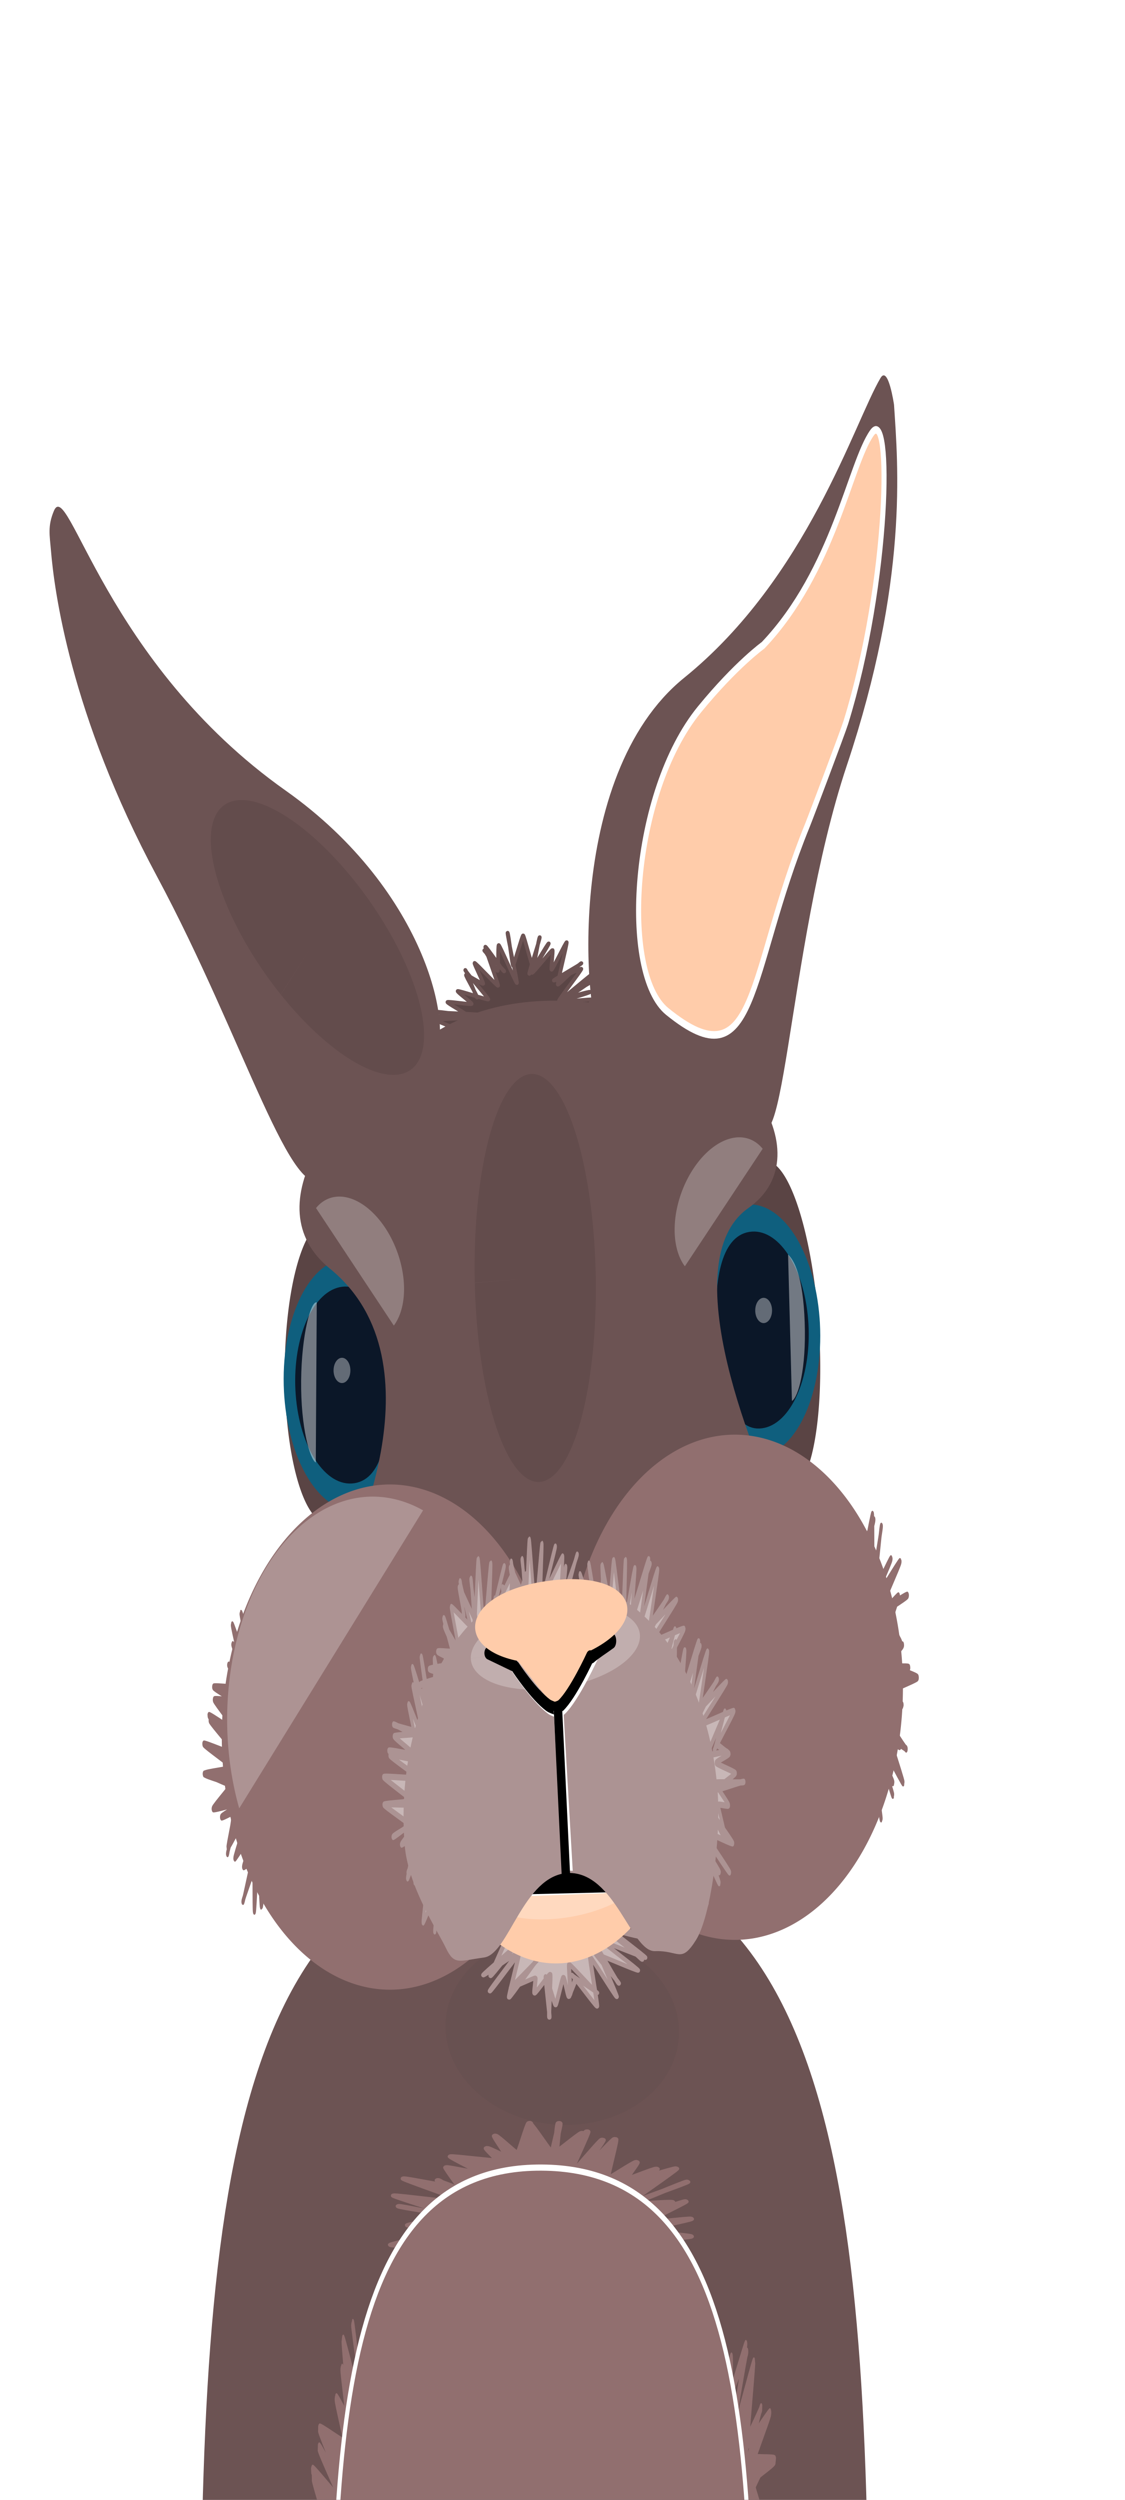 <?xml version="1.0" encoding="UTF-8" standalone="no"?>
<!-- Created with Inkscape (http://www.inkscape.org/) -->

<svg
   width="180"
   height="399.801"
   viewBox="0 0 47.625 105.781"
   version="1.1"
   id="svg12089"
   inkscape:version="1.1.2 (b8e25be833, 2022-02-05)"
   sodipodi:docname="paashaas.svg"
   xmlns:inkscape="http://www.inkscape.org/namespaces/inkscape"
   xmlns:sodipodi="http://sodipodi.sourceforge.net/DTD/sodipodi-0.dtd"
   xmlns="http://www.w3.org/2000/svg"
   xmlns:svg="http://www.w3.org/2000/svg"
   xmlns:rdf="http://www.w3.org/1999/02/22-rdf-syntax-ns#"
   xmlns:cc="http://creativecommons.org/ns#"
   xmlns:dc="http://purl.org/dc/elements/1.1/">
  <title
     id="title16980">haas</title>
  <sodipodi:namedview
     id="namedview12091"
     pagecolor="#ffffff"
     bordercolor="#999999"
     borderopacity="1"
     inkscape:pageshadow="0"
     inkscape:pageopacity="0"
     inkscape:pagecheckerboard="0"
     inkscape:document-units="px"
     showgrid="false"
     units="px"
     showborder="false"
     inkscape:snap-global="false"
     inkscape:zoom="0.5"
     inkscape:cx="345"
     inkscape:cy="144"
     inkscape:window-width="1920"
     inkscape:window-height="1009"
     inkscape:window-x="-8"
     inkscape:window-y="-8"
     inkscape:window-maximized="1"
     inkscape:current-layer="layer1"
     fit-margin-top="0"
     fit-margin-left="0"
     fit-margin-right="0"
     fit-margin-bottom="0" />
  <defs
     id="defs12086">
    <filter
       inkscape:collect="always"
       style="color-interpolation-filters:sRGB"
       id="filter19024"
       x="-0.55"
       y="-0.938"
       width="2.1"
       height="2.876">
      <feGaussianBlur
         inkscape:collect="always"
         stdDeviation="8.965"
         id="feGaussianBlur19026" />
    </filter>
    <filter
       inkscape:collect="always"
       style="color-interpolation-filters:sRGB"
       id="filter19028"
       x="-0.55"
       y="-0.938"
       width="2.1"
       height="2.876">
      <feGaussianBlur
         inkscape:collect="always"
         stdDeviation="8.965"
         id="feGaussianBlur19030" />
    </filter>
    <filter
       inkscape:collect="always"
       style="color-interpolation-filters:sRGB"
       id="filter19254"
       x="-0.494"
       y="-1.366"
       width="1.988"
       height="3.733">
      <feGaussianBlur
         inkscape:collect="always"
         stdDeviation="3.574"
         id="feGaussianBlur19256" />
    </filter>
    <filter
       inkscape:collect="always"
       style="color-interpolation-filters:sRGB"
       id="filter19258"
       x="-0.494"
       y="-1.366"
       width="1.988"
       height="3.733">
      <feGaussianBlur
         inkscape:collect="always"
         stdDeviation="3.574"
         id="feGaussianBlur19260" />
    </filter>
    <filter
       inkscape:collect="always"
       style="color-interpolation-filters:sRGB"
       id="filter19619"
       x="-0.135"
       y="-0.561"
       width="1.271"
       height="2.122">
      <feGaussianBlur
         inkscape:collect="always"
         stdDeviation="0.842"
         id="feGaussianBlur19621" />
    </filter>
    <filter
       inkscape:collect="always"
       style="color-interpolation-filters:sRGB"
       id="filter19623"
       x="-0.128"
       y="-0.519"
       width="1.255"
       height="2.039">
      <feGaussianBlur
         inkscape:collect="always"
         stdDeviation="0.866"
         id="feGaussianBlur19625" />
    </filter>
    <filter
       inkscape:collect="always"
       style="color-interpolation-filters:sRGB"
       id="filter21286"
       x="-0.39"
       y="-0.39"
       width="1.779"
       height="1.779">
      <feGaussianBlur
         inkscape:collect="always"
         stdDeviation="0.429"
         id="feGaussianBlur21288" />
    </filter>
    <filter
       inkscape:collect="always"
       style="color-interpolation-filters:sRGB"
       id="filter21290"
       x="-0.39"
       y="-0.39"
       width="1.779"
       height="1.779">
      <feGaussianBlur
         inkscape:collect="always"
         stdDeviation="0.429"
         id="feGaussianBlur21292" />
    </filter>
    <filter
       inkscape:collect="always"
       style="color-interpolation-filters:sRGB"
       id="filter21489"
       x="-0.103"
       y="-0.32"
       width="1.207"
       height="1.641">
      <feGaussianBlur
         inkscape:collect="always"
         stdDeviation="1.151"
         id="feGaussianBlur21491" />
    </filter>
    <filter
       inkscape:collect="always"
       style="color-interpolation-filters:sRGB"
       id="filter21497"
       x="-0.325"
       y="-1.009"
       width="1.65"
       height="3.017">
      <feGaussianBlur
         inkscape:collect="always"
         stdDeviation="3.621"
         id="feGaussianBlur21495" />
    </filter>
    <filter
       inkscape:collect="always"
       style="color-interpolation-filters:sRGB"
       id="filter21764"
       x="-0.221"
       y="-0.896"
       width="1.442"
       height="2.792">
      <feGaussianBlur
         inkscape:collect="always"
         stdDeviation="0.052"
         id="feGaussianBlur21766" />
    </filter>
    <filter
       inkscape:collect="always"
       style="color-interpolation-filters:sRGB"
       id="filter21768"
       x="-0.245"
       y="-0.618"
       width="1.49"
       height="2.236">
      <feGaussianBlur
         inkscape:collect="always"
         stdDeviation="0.052"
         id="feGaussianBlur21770" />
    </filter>
    <filter
       inkscape:collect="always"
       style="color-interpolation-filters:sRGB"
       id="filter22392"
       x="-0.062"
       y="-0.135"
       width="1.123"
       height="1.272">
      <feGaussianBlur
         inkscape:collect="always"
         stdDeviation="0.027"
         id="feGaussianBlur22394" />
    </filter>
    <filter
       inkscape:collect="always"
       style="color-interpolation-filters:sRGB"
       id="filter22396"
       x="-0.69"
       y="-0.012"
       width="2.38"
       height="1.024">
      <feGaussianBlur
         inkscape:collect="always"
         stdDeviation="0.067"
         id="feGaussianBlur22398" />
    </filter>
    <filter
       inkscape:collect="always"
       style="color-interpolation-filters:sRGB"
       id="filter22469"
       x="-0.044"
       y="-0.044"
       width="1.088"
       height="1.083">
      <feGaussianBlur
         inkscape:collect="always"
         stdDeviation="1.082"
         id="feGaussianBlur22471" />
    </filter>
    <filter
       inkscape:collect="always"
       style="color-interpolation-filters:sRGB"
       id="filter37192"
       x="-0.052"
       y="-0.032"
       width="1.104"
       height="1.064">
      <feGaussianBlur
         inkscape:collect="always"
         stdDeviation="0.674"
         id="feGaussianBlur37194" />
    </filter>
    <filter
       inkscape:collect="always"
       style="color-interpolation-filters:sRGB"
       id="filter37461"
       x="-0.422"
       y="-0.23"
       width="1.845"
       height="1.461">
      <feGaussianBlur
         inkscape:collect="always"
         stdDeviation="3.529"
         id="feGaussianBlur37463" />
    </filter>
    <filter
       inkscape:collect="always"
       style="color-interpolation-filters:sRGB"
       id="filter38551"
       x="-1.517"
       y="-0.083"
       width="4.034"
       height="1.165">
      <feGaussianBlur
         inkscape:collect="always"
         stdDeviation="0.588"
         id="feGaussianBlur38549" />
    </filter>
    <filter
       inkscape:collect="always"
       style="color-interpolation-filters:sRGB"
       id="filter38611"
       x="-0.183"
       y="-0.402"
       width="1.366"
       height="1.805">
      <feGaussianBlur
         inkscape:collect="always"
         stdDeviation="0.738"
         id="feGaussianBlur38609" />
    </filter>
    <filter
       inkscape:collect="always"
       style="color-interpolation-filters:sRGB"
       id="filter39247"
       x="-0.357"
       y="-0.148"
       width="1.714"
       height="1.296">
      <feGaussianBlur
         inkscape:collect="always"
         stdDeviation="2.984"
         id="feGaussianBlur39245" />
    </filter>
    <filter
       inkscape:collect="always"
       style="color-interpolation-filters:sRGB"
       id="filter43659"
       x="-0.141"
       y="-4.359"
       width="1.283"
       height="9.718">
      <feGaussianBlur
         inkscape:collect="always"
         stdDeviation="0.433"
         id="feGaussianBlur43661" />
    </filter>
    <filter
       inkscape:collect="always"
       style="color-interpolation-filters:sRGB"
       id="filter44694"
       x="-0.046"
       y="-0.047"
       width="1.091"
       height="1.095">
      <feGaussianBlur
         inkscape:collect="always"
         stdDeviation="3.446"
         id="feGaussianBlur44696" />
    </filter>
    <filter
       inkscape:collect="always"
       style="color-interpolation-filters:sRGB"
       id="filter44698"
       x="-0.044"
       y="-0.046"
       width="1.089"
       height="1.092">
      <feGaussianBlur
         inkscape:collect="always"
         stdDeviation="3.324"
         id="feGaussianBlur44700" />
    </filter>
    <filter
       inkscape:collect="always"
       style="color-interpolation-filters:sRGB"
       id="filter48597"
       x="-0.172"
       y="-0.179"
       width="1.344"
       height="1.358">
      <feGaussianBlur
         inkscape:collect="always"
         stdDeviation="15.904"
         id="feGaussianBlur48599" />
    </filter>
    <filter
       inkscape:collect="always"
       style="color-interpolation-filters:sRGB"
       id="filter51844"
       x="-0.041"
       y="-0.043"
       width="1.082"
       height="1.086">
      <feGaussianBlur
         inkscape:collect="always"
         stdDeviation="3.018"
         id="feGaussianBlur51846" />
    </filter>
    <filter
       inkscape:collect="always"
       style="color-interpolation-filters:sRGB"
       id="filter51848"
       x="-0.071"
       y="-0.073"
       width="1.142"
       height="1.146">
      <feGaussianBlur
         inkscape:collect="always"
         stdDeviation="5.933"
         id="feGaussianBlur51850" />
    </filter>
    <filter
       inkscape:collect="always"
       style="color-interpolation-filters:sRGB"
       id="filter51852"
       x="-0.071"
       y="-0.073"
       width="1.142"
       height="1.146">
      <feGaussianBlur
         inkscape:collect="always"
         stdDeviation="5.933"
         id="feGaussianBlur51854" />
    </filter>
    <filter
       inkscape:collect="always"
       style="color-interpolation-filters:sRGB"
       id="filter51856"
       x="-0.071"
       y="-0.074"
       width="1.141"
       height="1.148">
      <feGaussianBlur
         inkscape:collect="always"
         stdDeviation="5.933"
         id="feGaussianBlur51858" />
    </filter>
    <filter
       inkscape:collect="always"
       style="color-interpolation-filters:sRGB"
       id="filter51860"
       x="-0.071"
       y="-0.074"
       width="1.141"
       height="1.148">
      <feGaussianBlur
         inkscape:collect="always"
         stdDeviation="5.933"
         id="feGaussianBlur51862" />
    </filter>
    <filter
       inkscape:collect="always"
       style="color-interpolation-filters:sRGB"
       id="filter51864"
       x="-0.071"
       y="-0.074"
       width="1.141"
       height="1.148">
      <feGaussianBlur
         inkscape:collect="always"
         stdDeviation="5.933"
         id="feGaussianBlur51866" />
    </filter>
    <filter
       inkscape:collect="always"
       style="color-interpolation-filters:sRGB"
       id="filter51868"
       x="-0.042"
       y="-0.043"
       width="1.084"
       height="1.086">
      <feGaussianBlur
         inkscape:collect="always"
         stdDeviation="3.074"
         id="feGaussianBlur51870" />
    </filter>
    <filter
       inkscape:collect="always"
       style="color-interpolation-filters:sRGB"
       id="filter51874"
       x="-0.172"
       y="-0.179"
       width="1.344"
       height="1.358">
      <feGaussianBlur
         inkscape:collect="always"
         stdDeviation="15.904"
         id="feGaussianBlur51872" />
    </filter>
    <filter
       inkscape:collect="always"
       style="color-interpolation-filters:sRGB"
       id="filter51878"
       x="-0.172"
       y="-0.179"
       width="1.344"
       height="1.358">
      <feGaussianBlur
         inkscape:collect="always"
         stdDeviation="15.904"
         id="feGaussianBlur51876" />
    </filter>
  </defs>
  <g
     inkscape:label="Layer 1"
     inkscape:groupmode="layer"
     id="layer1"
     transform="translate(-8.477,-17.764)">
    <g
       id="g6452"
       transform="matrix(0.269,0,0,0.404,6.197,27.539)">
      <path
         style="opacity:0.5;fill:#ffffff;fill-rule:evenodd;filter:url(#filter19024)"
         id="path19004"
         sodipodi:type="arc"
         sodipodi:cx="-177.37428"
         sodipodi:cy="83.986511"
         sodipodi:rx="23.002142"
         sodipodi:ry="23.284128"
         sodipodi:start="3.1566199"
         sodipodi:end="5.4895275"
         sodipodi:open="true"
         sodipodi:arc-type="arc"
         transform="matrix(-0.908,-0.418,-0.406,0.914,0,0)"
         d="m -200.374,83.637 a 23.002,23.284 0 0 1 14.269,-21.192 23.002,23.284 0 0 1 24.861,4.942" />
      <g
         id="g17700">
        <path
           id="path885"
           style="fill:#6c5353;fill-rule:evenodd;stroke-width:1"
           d="m 40.047,269.342 c -0.261,-55.578 0.191,-100.114 52.355,-99.931 52.046,0.183 53.099,44.097 52.783,99.379"
           sodipodi:nodetypes="csc" />
        <path
           sodipodi:type="star"
           style="opacity:1;fill:#916f6f;fill-opacity:1;fill-rule:evenodd;stroke:#916f6f;stroke-width:5;stroke-linecap:round;stroke-opacity:1;filter:url(#filter51874)"
           id="path51840"
           inkscape:flatsided="false"
           sodipodi:sides="47"
           sodipodi:cx="694.38562"
           sodipodi:cy="612.69318"
           sodipodi:r1="109.29122"
           sodipodi:r2="73.225121"
           sodipodi:arg1="1.5707963"
           sodipodi:arg2="1.6376387"
           inkscape:rounded="0.03"
           inkscape:randomized="0.114"
           transform="matrix(0.094,0.008,-0.017,0.207,12.408,109.233)"
           inkscape:transform-center-y="0.12428723"
           inkscape:transform-center-x="0.049706771"
           d="m 695.305,717.256 c -1.09,-0.158 -10.68,-31.525 -11.733,-31.503 -1.052,0.021 -8.171,38.613 -9.254,38.592 -1.083,-0.021 10.628,-41.381 9.546,-41.486 -1.082,-0.105 -20.232,45.585 -21.22,45.201 -0.988,-0.385 7.866,-56.999 6.843,-57.203 -1.023,-0.204 -25.093,50.395 -26.05,49.914 -0.957,-0.481 8.579,-36.193 7.595,-36.562 -0.984,-0.369 -5.619,11.379 -6.56,10.708 -0.942,-0.671 20.868,-21.99 19.97,-22.528 -0.897,-0.538 -33.597,16.755 -34.517,16.187 -0.92,-0.568 6.173,-24.887 5.255,-25.472 -0.918,-0.585 -16.089,18.388 -16.79,17.465 -0.701,-0.923 20.474,-20.747 19.777,-21.594 -0.697,-0.848 -19.787,27.107 -20.547,26.265 -0.76,-0.842 4.146,-34.487 3.46,-35.32 -0.686,-0.833 -12.846,8.919 -13.514,8.035 -0.667,-0.884 9.589,-14.429 9.049,-15.415 -0.54,-0.986 -22.576,10.328 -23.056,9.304 -0.48,-1.024 20.249,-16.441 19.911,-17.452 -0.338,-1.011 -34.784,-7.471 -34.916,-8.522 -0.132,-1.051 54.271,-4.22 54.005,-5.248 -0.266,-1.027 -52.898,6.426 -53.181,5.316 -0.282,-1.109 36.094,-17.836 35.886,-18.957 -0.208,-1.121 -37.291,-2.301 -37.339,-3.392 -0.048,-1.091 35.072,5.432 35.02,4.349 -0.052,-1.084 -24.856,-20.75 -24.529,-21.79 0.327,-1.041 43.382,17.453 43.702,16.444 0.32,-1.009 -45.82,-19.144 -45.579,-20.23 0.242,-1.087 51.273,15.331 51.572,14.243 0.298,-1.088 -43.285,-24.941 -42.651,-25.892 0.634,-0.951 39.839,18.753 40.234,17.726 0.395,-1.027 -41.819,-26.27 -41.317,-27.221 0.502,-0.951 44.216,6.902 44.842,6.063 0.626,-0.84 -20.561,-21.613 -19.696,-22.366 0.865,-0.753 18.563,8.725 19.303,7.958 0.74,-0.767 -13.271,-22.548 -12.294,-23.168 0.978,-0.62 16.161,26.868 16.979,26.154 0.819,-0.714 -18.639,-40.112 -17.836,-40.86 0.803,-0.747 42.759,39.625 43.733,39.203 0.973,-0.422 -30.123,-47.195 -29.219,-47.705 0.904,-0.51 24.573,43.169 25.57,42.721 0.997,-0.448 -3.586,-31.11 -2.537,-31.522 1.049,-0.412 14.044,23.122 15.042,22.712 0.999,-0.409 -17.205,-32.571 -16.167,-32.745 1.038,-0.174 23.249,30.106 24.327,29.925 1.078,-0.181 -6.091,-34.146 -5.054,-34.088 1.037,0.058 13.136,36.786 14.172,36.648 1.036,-0.138 4.262,-36.68 5.33,-36.68 1.067,4.7e-4 5.47,31.429 6.532,31.726 1.062,0.297 8.039,-25.38 9.13,-25.176 1.091,0.204 6.553,39.895 7.619,40.239 1.066,0.345 16.665,-44.257 17.7,-43.752 1.035,0.506 -29.019,26.512 -28.066,27.1 0.954,0.588 24.671,-31.134 25.662,-30.828 0.99,0.306 -17.658,51.142 -16.749,51.848 0.909,0.706 30.644,-44.182 31.647,-43.617 1.002,0.566 -5.036,53.659 -4.094,54.237 0.942,0.577 19.565,-32.464 20.286,-31.605 0.722,0.859 -31.724,24.46 -31.129,25.323 0.595,0.863 45.391,-24.104 46.172,-23.37 0.781,0.733 -22.089,22.771 -21.289,23.603 0.801,0.832 33.045,-1.181 33.658,-0.204 0.613,0.977 -32.548,9.349 -31.878,10.292 0.67,0.943 16.62,-10.895 16.924,-9.848 0.304,1.047 -18.035,13.512 -17.544,14.495 0.491,0.982 21.033,17.071 21.529,18.058 0.496,0.987 -12.301,5.663 -12.135,6.726 0.166,1.062 14.847,-6.281 14.99,-5.246 0.143,1.035 -20.53,5.782 -20.224,6.889 0.306,1.107 30.728,7.722 30.662,8.781 -0.066,1.058 -43.006,-5.012 -43.205,-3.983 -0.199,1.03 57.672,9.843 57.516,10.935 -0.157,1.092 -39.981,5.391 -40.302,6.449 -0.32,1.058 15.071,11.36 14.8,12.471 -0.271,1.111 -36.208,-6.952 -36.459,-5.9 -0.251,1.052 32.855,33.666 32.573,34.733 -0.282,1.067 -24.393,-25.855 -24.849,-24.924 -0.456,0.932 36.075,25.723 35.613,26.692 -0.462,0.969 -37.687,-3.34 -38.281,-2.448 -0.594,0.892 33.847,25.12 33.095,25.934 -0.752,0.814 -44.943,-32.999 -45.538,-32.027 -0.595,0.972 28.985,39.87 28.258,40.638 -0.727,0.768 -39.111,-35.287 -39.872,-34.521 -0.761,0.765 40.851,24.981 40.043,25.703 -0.808,0.723 -40.155,-14.966 -41.178,-14.463 -1.023,0.502 22.412,39.152 21.431,39.648 -0.981,0.497 -25.519,-32.077 -26.488,-31.708 -0.969,0.369 8.894,37.722 7.773,37.999 -1.121,0.277 -19.914,-42.275 -20.966,-41.852 -1.052,0.423 16.677,46.954 15.686,47.386 -0.991,0.431 -7.721,-53.107 -8.764,-52.743 -1.043,0.364 -2.541,56.593 -3.605,56.835 -1.064,0.242 -21.216,-53.635 -22.304,-53.454 -1.088,0.181 1.146,40.88 0.056,40.722 z" />
        <path
           sodipodi:type="star"
           style="opacity:1;fill:#916f6f;fill-opacity:1;fill-rule:evenodd;stroke:#916f6f;stroke-width:5;stroke-linecap:round;stroke-opacity:1;filter:url(#filter48597)"
           id="path51842"
           inkscape:flatsided="false"
           sodipodi:sides="47"
           sodipodi:cx="694.38562"
           sodipodi:cy="612.69318"
           sodipodi:r1="109.29122"
           sodipodi:r2="73.225121"
           sodipodi:arg1="1.5707963"
           sodipodi:arg2="1.6376387"
           inkscape:rounded="0.03"
           inkscape:randomized="0.114"
           transform="matrix(0.094,0.008,-0.017,0.207,64.876,111.4)"
           inkscape:transform-center-y="0.12428723"
           inkscape:transform-center-x="0.049706771"
           d="m 695.305,717.256 c -1.09,-0.158 -10.68,-31.525 -11.733,-31.503 -1.052,0.021 -8.171,38.613 -9.254,38.592 -1.083,-0.021 10.628,-41.381 9.546,-41.486 -1.082,-0.105 -20.232,45.585 -21.22,45.201 -0.988,-0.385 7.866,-56.999 6.843,-57.203 -1.023,-0.204 -25.093,50.395 -26.05,49.914 -0.957,-0.481 8.579,-36.193 7.595,-36.562 -0.984,-0.369 -5.619,11.379 -6.56,10.708 -0.942,-0.671 20.868,-21.99 19.97,-22.528 -0.897,-0.538 -33.597,16.755 -34.517,16.187 -0.92,-0.568 6.173,-24.887 5.255,-25.472 -0.918,-0.585 -16.089,18.388 -16.79,17.465 -0.701,-0.923 20.474,-20.747 19.777,-21.594 -0.697,-0.848 -19.787,27.107 -20.547,26.265 -0.76,-0.842 4.146,-34.487 3.46,-35.32 -0.686,-0.833 -12.846,8.919 -13.514,8.035 -0.667,-0.884 9.589,-14.429 9.049,-15.415 -0.54,-0.986 -22.576,10.328 -23.056,9.304 -0.48,-1.024 20.249,-16.441 19.911,-17.452 -0.338,-1.011 -34.784,-7.471 -34.916,-8.522 -0.132,-1.051 54.271,-4.22 54.005,-5.248 -0.266,-1.027 -52.898,6.426 -53.181,5.316 -0.282,-1.109 36.094,-17.836 35.886,-18.957 -0.208,-1.121 -37.291,-2.301 -37.339,-3.392 -0.048,-1.091 35.072,5.432 35.02,4.349 -0.052,-1.084 -24.856,-20.75 -24.529,-21.79 0.327,-1.041 43.382,17.453 43.702,16.444 0.32,-1.009 -45.82,-19.144 -45.579,-20.23 0.242,-1.087 51.273,15.331 51.572,14.243 0.298,-1.088 -43.285,-24.941 -42.651,-25.892 0.634,-0.951 39.839,18.753 40.234,17.726 0.395,-1.027 -41.819,-26.27 -41.317,-27.221 0.502,-0.951 44.216,6.902 44.842,6.063 0.626,-0.84 -20.561,-21.613 -19.696,-22.366 0.865,-0.753 18.563,8.725 19.303,7.958 0.74,-0.767 -13.271,-22.548 -12.294,-23.168 0.978,-0.62 16.161,26.868 16.979,26.154 0.819,-0.714 -18.639,-40.112 -17.836,-40.86 0.803,-0.747 42.759,39.625 43.733,39.203 0.973,-0.422 -30.123,-47.195 -29.219,-47.705 0.904,-0.51 24.573,43.169 25.57,42.721 0.997,-0.448 -3.586,-31.11 -2.537,-31.522 1.049,-0.412 14.044,23.122 15.042,22.712 0.999,-0.409 -17.205,-32.571 -16.167,-32.745 1.038,-0.174 23.249,30.106 24.327,29.925 1.078,-0.181 -6.091,-34.146 -5.054,-34.088 1.037,0.058 13.136,36.786 14.172,36.648 1.036,-0.138 4.262,-36.68 5.33,-36.68 1.067,4.7e-4 5.47,31.429 6.532,31.726 1.062,0.297 8.039,-25.38 9.13,-25.176 1.091,0.204 6.553,39.895 7.619,40.239 1.066,0.345 16.665,-44.257 17.7,-43.752 1.035,0.506 -29.019,26.512 -28.066,27.1 0.954,0.588 24.671,-31.134 25.662,-30.828 0.99,0.306 -17.658,51.142 -16.749,51.848 0.909,0.706 30.644,-44.182 31.647,-43.617 1.002,0.566 -5.036,53.659 -4.094,54.237 0.942,0.577 19.565,-32.464 20.286,-31.605 0.722,0.859 -31.724,24.46 -31.129,25.323 0.595,0.863 45.391,-24.104 46.172,-23.37 0.781,0.733 -22.089,22.771 -21.289,23.603 0.801,0.832 33.045,-1.181 33.658,-0.204 0.613,0.977 -32.548,9.349 -31.878,10.292 0.67,0.943 16.62,-10.895 16.924,-9.848 0.304,1.047 -18.035,13.512 -17.544,14.495 0.491,0.982 21.033,17.071 21.529,18.058 0.496,0.987 -12.301,5.663 -12.135,6.726 0.166,1.062 14.847,-6.281 14.99,-5.246 0.143,1.035 -20.53,5.782 -20.224,6.889 0.306,1.107 30.728,7.722 30.662,8.781 -0.066,1.058 -43.006,-5.012 -43.205,-3.983 -0.199,1.03 57.672,9.843 57.516,10.935 -0.157,1.092 -39.981,5.391 -40.302,6.449 -0.32,1.058 15.071,11.36 14.8,12.471 -0.271,1.111 -36.208,-6.952 -36.459,-5.9 -0.251,1.052 32.855,33.666 32.573,34.733 -0.282,1.067 -24.393,-25.855 -24.849,-24.924 -0.456,0.932 36.075,25.723 35.613,26.692 -0.462,0.969 -37.687,-3.34 -38.281,-2.448 -0.594,0.892 33.847,25.12 33.095,25.934 -0.752,0.814 -44.943,-32.999 -45.538,-32.027 -0.595,0.972 28.985,39.87 28.258,40.638 -0.727,0.768 -39.111,-35.287 -39.872,-34.521 -0.761,0.765 40.851,24.981 40.043,25.703 -0.808,0.723 -40.155,-14.966 -41.178,-14.463 -1.023,0.502 22.412,39.152 21.431,39.648 -0.981,0.497 -25.519,-32.077 -26.488,-31.708 -0.969,0.369 8.894,37.722 7.773,37.999 -1.121,0.277 -19.914,-42.275 -20.966,-41.852 -1.052,0.423 16.677,46.954 15.686,47.386 -0.991,0.431 -7.721,-53.107 -8.764,-52.743 -1.043,0.364 -2.541,56.593 -3.605,56.835 -1.064,0.242 -21.216,-53.635 -22.304,-53.454 -1.088,0.181 1.146,40.88 0.056,40.722 z" />
        <path
           style="opacity:0.299;mix-blend-mode:normal;fill:#483737;fill-rule:evenodd;filter:url(#filter37461)"
           id="path37483"
           sodipodi:type="arc"
           sodipodi:cx="88.714226"
           sodipodi:cy="122.21734"
           sodipodi:rx="10.02438"
           sodipodi:ry="18.375298"
           sodipodi:start="3.1566199"
           sodipodi:end="3.1551539"
           sodipodi:arc-type="slice"
           transform="matrix(-0.006,-1,1,0.015,-24.725,275.219)"
           d="m 78.691,121.941 a 10.024,18.375 0 0 1 10.17,-18.097 10.024,18.375 0 0 1 9.876,18.636 10.024,18.375 0 0 1 -10.163,18.111 10.024,18.375 0 0 1 -9.884,-18.623 l 10.023,0.249 z" />
        <path
           sodipodi:type="star"
           style="opacity:1;fill:#c8b7b7;fill-opacity:1;fill-rule:evenodd;stroke:#ac9393;stroke-width:5;stroke-linecap:round;stroke-opacity:1;filter:url(#filter51864)"
           id="path25947"
           inkscape:flatsided="false"
           sodipodi:sides="47"
           sodipodi:cx="694.38562"
           sodipodi:cy="612.69318"
           sodipodi:r1="109.29122"
           sodipodi:r2="69.946381"
           sodipodi:arg1="1.5707963"
           sodipodi:arg2="1.6376387"
           inkscape:rounded="0.03"
           inkscape:randomized="0.114"
           transform="matrix(-0.005,0.094,-0.13,-0.007,179.092,114.853)"
           inkscape:transform-center-y="-0.002187935"
           inkscape:transform-center-x="0.078544549"
           d="m 695.305,717.256 c -1.186,-0.172 -9.683,-32.653 -10.843,-32.53 -1.16,0.123 -8.965,39.642 -10.144,39.619 -1.179,-0.023 -4.186,-51.074 -5.382,-51.18 -1.196,-0.106 -5.216,55.313 -6.291,54.895 -1.075,-0.418 9.462,-38.372 8.43,-38.868 -1.032,-0.496 -26.596,32.102 -27.637,31.579 -1.041,-0.523 8.521,-36.76 7.392,-37.101 -1.128,-0.341 -5.333,11.977 -6.358,11.247 -1.025,-0.73 17.971,-30.174 16.884,-30.803 -1.087,-0.629 -30.43,25.08 -31.431,24.462 -1.001,-0.618 13.013,-13.248 12.234,-14.226 -0.779,-0.979 -23.006,7.224 -23.768,6.22 -0.763,-1.005 15.292,-14.173 14.552,-15.127 -0.739,-0.953 -14.496,20.713 -15.323,19.797 -0.827,-0.917 14.213,-33.675 13.565,-34.68 -0.648,-1.005 -22.893,8.357 -23.619,7.394 -0.726,-0.962 34.621,-21.919 34.288,-23.03 -0.332,-1.11 -47.773,18.033 -48.295,16.919 -0.522,-1.114 28.887,-8.599 28.34,-9.672 -0.547,-1.074 -43.202,-15.159 -43.345,-16.302 -0.143,-1.144 58.366,-2.433 58.194,-3.609 -0.172,-1.175 -57.062,4.884 -57.369,3.678 -0.307,-1.207 53.655,0.677 53.454,-0.468 -0.201,-1.145 -54.855,-20.693 -54.907,-21.881 -0.052,-1.187 57.382,1.801 57.328,0.611 -0.054,-1.19 -47.192,-16.92 -46.837,-18.052 0.355,-1.133 45.632,4.361 45.821,3.143 0.188,-1.218 -47.961,-5.747 -47.698,-6.929 0.263,-1.182 39.365,3.484 39.844,2.362 0.479,-1.122 -31.614,-12.976 -30.924,-14.011 0.69,-1.035 42.062,-1.429 42.488,-2.564 0.426,-1.135 -44.117,-5.897 -43.571,-6.931 0.546,-1.034 33.429,8.965 34.306,8.088 0.876,-0.876 -10.101,-23.573 -9.16,-24.392 0.941,-0.819 24.991,30.588 25.939,29.9 0.948,-0.688 -19.994,-44.435 -18.93,-45.11 1.064,-0.675 12.757,22.515 13.78,21.808 1.022,-0.707 -15.51,-35.701 -14.637,-36.514 0.874,-0.813 27.081,42.902 28.087,42.216 1.006,-0.686 -14.557,-50.163 -13.573,-50.718 0.983,-0.555 16.85,51.092 18.003,50.747 1.153,-0.345 3.888,-39.1 5.029,-39.549 1.141,-0.449 1.567,36.922 2.632,36.431 1.065,-0.491 -4.887,-46.275 -3.757,-46.464 1.129,-0.189 11.435,29.615 12.624,29.282 1.189,-0.332 5.521,-33.509 6.649,-33.446 1.128,0.063 13.06,51.671 14.268,51.469 1.208,-0.201 4.073,-51.502 5.234,-51.501 1.161,5.1e-4 -2.577,50.661 -1.456,50.846 1.121,0.184 15.93,-44.518 17.117,-44.296 1.187,0.222 -6.553,41.959 -5.518,42.401 1.036,0.442 29.711,-46.463 30.837,-45.913 1.126,0.55 -32.652,40.312 -31.547,40.778 1.105,0.465 28.065,-44.838 29.143,-44.505 1.078,0.333 -14.31,50.224 -13.309,50.878 1.002,0.654 27.116,-43.263 28.206,-42.647 1.091,0.616 -15.408,50.929 -14.453,51.647 0.954,0.719 29.861,-29.95 30.646,-29.015 0.785,0.935 -38.467,27.058 -37.676,27.933 0.791,0.876 51.869,-26.779 52.718,-25.981 0.85,0.798 -42.527,32.783 -41.721,33.738 0.806,0.955 53.424,-11.402 54.091,-10.339 0.667,1.063 -33.102,30.812 -32.697,31.946 0.406,1.134 17.412,-32.64 17.743,-31.501 0.331,1.139 -29.866,33.875 -29.288,34.963 0.578,1.088 32.733,-3.484 33.273,-2.41 0.54,1.074 -18.201,-7.359 -17.925,-6.2 0.276,1.159 20.625,6.554 20.78,7.68 0.156,1.126 -21.624,6.126 -21.353,7.341 0.27,1.215 31.863,7.177 31.791,8.328 -0.072,1.151 -30.958,11.741 -31.034,12.965 -0.076,1.225 45.515,-7.201 45.345,-6.013 -0.17,1.188 -48.183,-0.352 -48.273,0.816 -0.09,1.169 23.066,16.895 22.771,18.103 -0.295,1.208 -17.138,-1.428 -17.309,-0.291 -0.172,1.137 13.73,27.963 13.423,29.123 -0.307,1.16 -33.196,-31.846 -33.777,-30.863 -0.581,0.983 45.043,31.577 44.54,32.632 -0.503,1.055 -47.852,-10.678 -48.488,-9.709 -0.636,0.969 44.12,32.31 43.302,33.195 -0.818,0.886 -43.4,-31.839 -44.134,-30.883 -0.735,0.956 27.645,38.659 26.854,39.494 -0.791,0.835 -37.592,-41.573 -38.439,-40.676 -0.847,0.897 39.49,31.072 38.611,31.858 -0.879,0.786 -50.053,-21.524 -51.072,-20.982 -1.018,0.542 32.392,45.627 31.324,46.167 -1.068,0.54 -25.498,-42.599 -26.427,-41.92 -0.929,0.678 8.932,47.91 7.712,48.211 -1.22,0.301 -6.598,-39.475 -7.697,-38.914 -1.099,0.561 3.495,43.978 2.417,44.447 -1.078,0.469 -28.95,-37.887 -30.105,-37.567 -1.155,0.32 18.894,41.395 17.737,41.658 -1.157,0.263 -23.481,-50.673 -24.672,-50.625 -1.191,0.048 3.61,38.065 2.424,37.893 z" />
        <path
           style="fill:#ffccaa;fill-rule:evenodd"
           id="path12690"
           sodipodi:type="arc"
           sodipodi:cx="80.12796"
           sodipodi:cy="169.34506"
           sodipodi:rx="20.549158"
           sodipodi:ry="20.549158"
           sodipodi:start="3.1566199"
           sodipodi:end="3.12016"
           sodipodi:open="true"
           sodipodi:arc-type="arc"
           transform="rotate(-5.491)"
           d="m 59.581,169.036 a 20.549,20.549 0 0 1 20.668,-20.24 20.549,20.549 0 0 1 20.428,20.483 20.549,20.549 0 0 1 -20.296,20.613 20.549,20.549 0 0 1 -20.798,-20.107" />
        <path
           style="fill:#5a4444;fill-opacity:1;fill-rule:evenodd;stroke:none;stroke-opacity:1"
           id="path39558"
           sodipodi:type="arc"
           sodipodi:cx="59.895683"
           sodipodi:cy="119.48157"
           sodipodi:rx="6.6091795"
           sodipodi:ry="15.80007"
           sodipodi:start="3.1566199"
           sodipodi:end="3.1551539"
           sodipodi:arc-type="slice"
           d="m 53.287,119.244 a 6.609,15.8 0 0 1 6.705,-15.561 6.609,15.8 0 0 1 6.512,16.024 6.609,15.8 0 0 1 -6.701,15.573 6.609,15.8 0 0 1 -6.517,-16.013 l 6.609,0.214 z" />
        <path
           id="path14984"
           style="fill:#0f5f7e;fill-opacity:1;fill-rule:evenodd"
           d="m 53.211,122.04 c 0.781,7.217 6.067,12.55 11.843,11.952 5.777,-0.598 7.381,-7.079 6.705,-14.307 -0.676,-7.228 -3.38,-12.502 -9.169,-12.035 -5.789,0.467 -9.995,6.674 -9.424,13.91"
           sodipodi:nodetypes="csssc" />
        <path
           id="path15240"
           style="fill:#0b1728;fill-rule:evenodd"
           d="m 55.005,121.816 c 0.61,5.637 4.739,9.803 9.252,9.336 4.513,-0.467 5.668,-5.196 5.14,-10.842 -0.528,-5.646 -2.542,-10.099 -7.065,-9.735 -4.522,0.365 -7.807,5.213 -7.362,10.866"
           sodipodi:nodetypes="csssc" />
        <path
           style="fill:#5a4444;fill-opacity:1;fill-rule:evenodd;stroke:none;stroke-opacity:1"
           id="path42760"
           sodipodi:type="arc"
           sodipodi:cx="115.98611"
           sodipodi:cy="133.1111"
           sodipodi:rx="6.4838858"
           sodipodi:ry="17.328789"
           sodipodi:start="3.1566199"
           sodipodi:end="3.1551539"
           sodipodi:arc-type="slice"
           transform="matrix(0.989,-0.151,0.121,0.993,0,0)"
           d="m 109.503,132.851 a 6.484,17.329 0 0 1 6.578,-17.067 6.484,17.329 0 0 1 6.388,17.575 6.484,17.329 0 0 1 -6.574,17.079 6.484,17.329 0 0 1 -6.393,-17.562 l 6.483,0.235 z" />
        <path
           id="path1829"
           style="fill:#0f5f7e;fill-opacity:1;fill-rule:evenodd"
           d="m 137.506,114.351 c 0.608,7.233 -3.564,13.476 -9.35,13.989 -5.785,0.513 -8.594,-5.543 -9.307,-12.768 -0.713,-7.224 0.936,-12.917 6.708,-13.562 5.772,-0.645 11.083,4.648 11.901,11.86"
           sodipodi:nodetypes="csssc" />
        <path
           id="path1831"
           style="fill:#0b1728;fill-rule:evenodd"
           d="m 135.703,114.473 c 0.475,5.65 -2.785,10.526 -7.304,10.927 -4.519,0.401 -6.554,-4.021 -7.111,-9.664 -0.557,-5.643 0.572,-10.399 5.081,-10.902 4.509,-0.504 8.658,3.631 9.297,9.264"
           sodipodi:nodetypes="csssc" />
        <path
           sodipodi:type="star"
           style="opacity:1;fill:#5a4545;fill-opacity:1;fill-rule:evenodd;stroke:#6c5353;stroke-width:5;stroke-linecap:round;stroke-opacity:1;filter:url(#filter51868)"
           id="path7513"
           inkscape:flatsided="false"
           sodipodi:sides="47"
           sodipodi:cx="694.38562"
           sodipodi:cy="612.69318"
           sodipodi:r1="65.57473"
           sodipodi:r2="109.29122"
           sodipodi:arg1="1.5707963"
           sodipodi:arg2="1.6376387"
           inkscape:rounded="0.03"
           inkscape:randomized="0.114"
           transform="matrix(0.117,0,0,0.082,9.439,32.919)"
           inkscape:transform-center-y="0.010068782"
           d="m 695.403,673.959 c -1.271,0.196 -12.912,42.862 -14.172,42.647 -1.26,-0.215 -3.111,-28.651 -4.362,-28.913 -1.251,-0.262 -13.239,24.873 -14.608,24.666 -1.368,-0.208 22.459,-33.269 21.257,-33.818 -1.202,-0.549 -18.939,46.304 -20.315,46.073 -1.376,-0.231 -4.723,-40.356 -5.888,-40.943 -1.165,-0.587 -15.743,16.206 -17.036,15.746 -1.293,-0.46 27.433,-21.861 26.192,-22.374 -1.241,-0.513 -39.678,24.602 -40.679,23.667 -1.002,-0.935 30.972,-46.697 29.843,-47.361 -1.129,-0.664 -27.985,29.191 -29.028,28.369 -1.042,-0.821 16.849,-17.716 15.788,-18.517 -1.061,-0.801 -22.139,9.033 -22.946,8.013 -0.807,-1.021 13.714,-29.133 12.885,-30.245 -0.829,-1.113 -37.16,32.828 -37.816,31.725 -0.656,-1.103 46.597,-35.536 45.889,-36.617 -0.708,-1.081 -44.602,19.255 -45.046,17.946 -0.444,-1.309 50.415,-10.696 49.817,-11.952 -0.599,-1.256 -58.35,-5.339 -58.615,-6.593 -0.265,-1.254 47.805,-0.775 47.544,-2.118 -0.261,-1.343 -45.22,-12.693 -45.561,-13.975 -0.341,-1.282 40.892,9.048 40.658,7.674 -0.234,-1.374 -51.151,-19.215 -51.095,-20.585 0.056,-1.369 53.382,-2.776 53.262,-4.028 -0.119,-1.252 -52.134,1.049 -52.146,-0.268 -0.012,-1.317 56.06,-1.068 56.381,-2.373 0.321,-1.305 -57.514,-2.461 -57.116,-3.736 0.398,-1.274 40.886,5.028 41.055,3.724 0.169,-1.305 -26.507,-15.064 -25.95,-16.34 0.557,-1.276 32.013,3.557 32.534,2.291 0.521,-1.266 -19.59,-15.219 -18.79,-16.343 0.8,-1.124 40.714,11.769 41.283,10.527 0.569,-1.242 -32.016,-36.519 -31.034,-37.45 0.981,-0.931 14.996,36.097 16.029,35.238 1.033,-0.859 -16.012,-28.096 -15.029,-28.951 0.982,-0.854 22.174,12.244 23.054,11.262 0.88,-0.982 -12.586,-25.753 -11.597,-26.541 0.989,-0.788 30.466,29.69 31.603,29.036 1.137,-0.654 -18.144,-48.946 -17.079,-49.737 1.066,-0.791 24.161,31.931 25.334,31.377 1.173,-0.555 -28.022,-26.404 -26.724,-26.757 1.298,-0.353 16.618,26.522 17.904,26.2 1.286,-0.322 0.164,-32.499 1.488,-32.907 1.324,-0.408 23.168,48.396 24.444,48.349 1.276,-0.047 -13.786,-63.954 -12.511,-64.117 1.275,-0.163 6.136,42.161 7.366,41.857 1.229,-0.304 12.327,-38.658 13.565,-38.474 1.238,0.184 11.951,40.689 13.343,40.741 1.392,0.052 7.685,-38.693 8.961,-38.481 1.276,0.212 -15.283,46.519 -14.012,46.741 1.27,0.222 24.937,-39.207 26.122,-38.779 1.184,0.428 -23.533,36.883 -22.301,37.433 1.231,0.55 26.151,-29.319 27.398,-28.97 1.247,0.349 -2.432,24.489 -1.264,25.033 1.168,0.544 19.182,-35.514 20.335,-35.008 1.153,0.506 -13.1,53.39 -11.88,54.007 1.22,0.617 30.697,-28.066 31.651,-27.232 0.954,0.835 -38.105,21.385 -37.062,22.103 1.043,0.718 36.002,-15.833 36.967,-14.918 0.965,0.915 -30.838,39.643 -29.975,40.708 0.863,1.065 46.273,-36.443 47.026,-35.358 0.753,1.085 -32.022,26.764 -31.175,27.777 0.848,1.013 35.353,-23.035 36.166,-21.973 0.813,1.063 -43.905,24.428 -43.264,25.602 0.641,1.173 32.282,-8.478 32.764,-7.208 0.481,1.27 -36.716,10.602 -36.467,11.91 0.249,1.308 39.912,-3.39 40.254,-2.151 0.341,1.239 -20.111,25.961 -19.722,27.241 0.389,1.281 45.111,-16.469 45.134,-15.202 0.023,1.267 -42.754,18.494 -42.643,19.831 0.111,1.337 28.566,-1.467 28.669,-0.139 0.103,1.328 -37.193,6.192 -37.266,7.463 -0.073,1.271 27.18,6.015 26.775,7.219 -0.406,1.204 -19.314,-8.146 -19.483,-6.768 -0.169,1.377 16.911,23.958 16.522,25.169 -0.388,1.21 -37.759,-19.78 -38.389,-18.581 -0.631,1.199 34.961,40.01 34.282,41.14 -0.679,1.13 -25.627,-17.388 -26.198,-16.126 -0.571,1.262 42.268,17.867 41.391,18.929 -0.877,1.062 -50.706,-30.069 -51.695,-29.107 -0.989,0.962 40.11,44.527 39.111,45.45 -0.999,0.923 -50.045,-30.302 -50.991,-29.451 -0.946,0.85 36.958,27.342 36.098,28.295 -0.861,0.953 -41.555,-17.765 -42.63,-16.94 -1.076,0.826 27.42,27.13 26.48,28.006 -0.94,0.876 -17.384,-18.15 -18.531,-17.633 -1.147,0.517 4.891,41.049 3.607,41.53 -1.284,0.481 -12.439,-58.603 -13.622,-57.897 -1.184,0.706 17.119,50.278 15.918,50.705 -1.201,0.426 -20.841,-48.345 -22.118,-48.22 -1.278,0.125 -1.774,49.125 -3.018,49.51 -1.244,0.385 -19.91,-36.798 -21.272,-36.558 -1.362,0.239 6.604,38.218 5.307,38.419 -1.297,0.201 -4.059,-42.811 -5.33,-42.615 z" />
        <path
           id="rect12814"
           style="fill:#6c5353;fill-opacity:1;fill-rule:evenodd;stroke-width:0.375"
           d="m 76.758,84.024 c 8.972,-3.776 19.4,-3.931 29.067,-2.794 18.446,2.169 32.695,15.345 20.413,21.108 -13.139,6.165 4.275,30.628 4.275,30.628 1.386,14.422 -12.045,27.431 -30.115,29.168 l -2.609,0.251 c -18.07,1.737 -33.734,-8.475 -35.12,-22.897 0,0 16.096,-20.858 -2.274,-30.807 -12.217,-6.617 1.029,-18.203 16.363,-24.657 z"
           sodipodi:nodetypes="sssssssss" />
        <path
           style="fill:#916f6f;fill-rule:evenodd"
           id="path12550"
           sodipodi:type="arc"
           sodipodi:cx="54.425571"
           sodipodi:cy="163.70131"
           sodipodi:rx="26.459827"
           sodipodi:ry="26.458334"
           sodipodi:start="3.1566199"
           sodipodi:end="3.12016"
           sodipodi:open="true"
           sodipodi:arc-type="arc"
           transform="rotate(-5.491)"
           d="m 27.969,163.304 a 26.46,26.458 0 0 1 26.613,-26.06 26.46,26.458 0 0 1 26.303,26.373 26.46,26.458 0 0 1 -26.134,26.541 26.46,26.458 0 0 1 -26.78,-25.889" />
        <path
           sodipodi:type="star"
           style="opacity:1;fill:#c8b7b7;fill-opacity:1;fill-rule:evenodd;stroke:#ac9393;stroke-width:5;stroke-linecap:round;stroke-opacity:1;filter:url(#filter51852)"
           id="path2026"
           inkscape:flatsided="false"
           sodipodi:sides="47"
           sodipodi:cx="694.38562"
           sodipodi:cy="612.69318"
           sodipodi:r1="69.946381"
           sodipodi:r2="109.29122"
           sodipodi:arg1="1.5707963"
           sodipodi:arg2="1.6376387"
           inkscape:rounded="0.03"
           inkscape:randomized="0.114"
           transform="matrix(0.095,0,0,0.13,27.69,72.706)"
           inkscape:transform-center-y="0.015859358"
           inkscape:transform-center-x="-3.7513462e-06"
           d="m 695.513,689.527 c -1.248,0.015 -13.145,27.273 -14.282,27.079 -1.137,-0.194 -5.499,-37.069 -6.666,-37.294 -1.167,-0.224 -11.069,33.234 -12.304,33.047 -1.235,-0.187 4.977,-38.294 3.764,-38.508 -1.213,-0.214 -1.581,50.971 -2.822,50.763 -1.241,-0.209 -3.922,-57.677 -5,-58.24 -1.077,-0.564 -16.758,33.459 -17.925,33.044 -1.167,-0.415 14.253,-27.384 13.283,-28.112 -0.97,-0.728 -26.867,30.249 -27.77,29.405 -0.904,-0.844 15.298,-25.937 14.453,-26.729 -0.845,-0.792 -12.698,8.478 -13.638,7.737 -0.941,-0.741 19.871,-29.055 18.889,-29.833 -0.983,-0.778 -25.319,20.25 -26.047,19.329 -0.728,-0.921 9.885,-14.649 9.329,-15.662 -0.556,-1.013 -33.668,18.137 -34.26,17.142 -0.592,-0.995 44.088,-22.054 43.531,-23.101 -0.557,-1.047 -42.286,5.612 -42.687,4.43 -0.4,-1.181 31.717,-10.708 31.067,-11.784 -0.649,-1.077 -39.626,-5.629 -39.865,-6.76 -0.239,-1.131 48.017,-7.322 47.682,-8.414 -0.335,-1.092 -45.391,-6.523 -45.699,-7.68 -0.308,-1.157 46.753,3.961 46.657,2.789 -0.096,-1.172 -57.145,-14.464 -57.094,-15.7 0.051,-1.236 54.555,-1.178 54.609,-2.308 0.054,-1.129 -53.481,-0.8 -53.492,-1.988 -0.011,-1.188 57.54,-5.092 57.764,-6.232 0.223,-1.14 -58.857,1.273 -58.498,0.124 0.359,-1.15 43.36,-6.374 43.572,-7.608 0.212,-1.234 -28.97,-3.857 -28.467,-5.009 0.503,-1.151 47.815,-3.895 48.385,-4.929 0.569,-1.034 -35.363,-8.109 -34.641,-9.123 0.722,-1.014 23.175,0.746 23.981,-0.167 0.807,-0.913 -14.618,-25.916 -13.733,-26.756 0.886,-0.84 14.819,24.701 15.497,23.662 0.678,-1.039 -15.384,-16.604 -14.497,-17.375 0.886,-0.771 22.629,19.22 23.371,18.319 0.742,-0.901 -12.805,-32.887 -11.913,-33.598 0.893,-0.711 30.069,15.309 31.215,14.786 1.146,-0.523 -17.653,-34.774 -16.691,-35.488 0.962,-0.714 5.218,28.339 6.322,27.912 1.104,-0.426 -8.883,-22.974 -7.712,-23.293 1.171,-0.318 26.673,28.273 27.802,28.003 1.129,-0.269 -9.605,-34.342 -8.411,-34.71 1.194,-0.368 5.007,37.113 6.12,36.785 1.112,-0.327 4.663,-52.407 5.813,-52.553 1.15,-0.147 8.836,58.65 10.064,58.739 1.228,0.089 9.75,-55.522 10.867,-55.356 1.117,0.166 -3.704,49.934 -2.448,49.993 1.256,0.059 23.601,-47.924 24.753,-47.733 1.152,0.191 -19.31,36.976 -18.167,37.157 1.143,0.181 29.208,-29.581 30.276,-29.195 1.069,0.386 -3.664,28.904 -2.435,29.131 1.228,0.227 6.407,-20.983 7.532,-20.668 1.125,0.315 -8.359,36.469 -7.392,37.101 0.967,0.632 25.422,-47.532 26.463,-47.076 1.041,0.456 -32.468,44.382 -31.517,45.042 0.951,0.66 50.427,-19.019 51.288,-18.266 0.861,0.753 -39.808,15.221 -38.932,15.967 0.876,0.745 37.966,-9.607 38.837,-8.782 0.871,0.826 -27.562,16.873 -26.909,17.926 0.654,1.053 43.28,-13.555 43.96,-12.576 0.679,0.979 -43.589,27.15 -43.135,28.241 0.455,1.09 47.392,-23.395 48.126,-22.437 0.734,0.959 -44.651,23.373 -44.188,24.44 0.463,1.067 33.253,-7.192 33.687,-6.046 0.434,1.146 -13.775,9.379 -13.296,10.476 0.479,1.097 16.775,-1.835 17.083,-0.717 0.308,1.118 -22.753,9.191 -22.467,10.301 0.286,1.109 47.858,0.596 47.879,1.738 0.021,1.143 -45.555,7.3 -45.307,8.469 0.247,1.169 31.24,10.024 31.332,11.223 0.093,1.198 -31.846,5.544 -32.025,6.761 -0.178,1.216 21.899,6.835 21.533,7.922 -0.366,1.087 -20.595,-4.341 -20.902,-3.143 -0.307,1.198 18.291,20.451 17.941,21.543 -0.35,1.092 -32.818,-19.157 -33.252,-18.11 -0.434,1.047 29.757,39.65 29.144,40.67 -0.613,1.02 -17.026,-21.26 -17.544,-20.202 -0.518,1.058 33.529,22.047 32.737,23.005 -0.791,0.958 -53.525,-15.884 -54.137,-14.891 -0.612,0.993 42.454,30.401 41.552,31.234 -0.902,0.833 -51.761,-23.987 -52.611,-23.248 -0.849,0.74 38.494,21.231 37.717,22.091 -0.777,0.86 -29.811,-26.222 -30.787,-25.448 -0.977,0.774 15.485,35.724 14.637,36.514 -0.848,0.79 -27.593,-29.72 -28.523,-28.974 -0.93,0.746 14.757,52.437 13.599,52.871 -1.158,0.434 -28.122,-39.794 -29.221,-39.286 -1.1,0.508 32.6,31.709 31.517,32.093 -1.083,0.384 -29.564,-41.761 -30.647,-41.281 -1.083,0.481 6.634,42.223 5.511,42.571 -1.123,0.348 -16.255,-43.276 -17.437,-42.952 -1.183,0.324 2.643,44.631 1.473,44.812 -1.17,0.181 -3.971,-27.062 -5.219,-27.047 z" />
        <path
           style="fill:none;stroke:#000000;stroke-width:0.867;stroke-linecap:round;stroke-linejoin:miter;stroke-miterlimit:4;stroke-dasharray:none;stroke-opacity:1"
           d="m 97.89,171.432 4.302,1.794"
           id="path18043" />
        <path
           style="fill:#916f6f;fill-rule:evenodd"
           id="path12632"
           sodipodi:type="arc"
           sodipodi:cx="108.95131"
           sodipodi:cy="163.70131"
           sodipodi:rx="26.459827"
           sodipodi:ry="26.458334"
           sodipodi:start="3.1566199"
           sodipodi:end="3.12016"
           sodipodi:open="true"
           sodipodi:arc-type="arc"
           transform="rotate(-5.491)"
           d="m 82.494,163.304 a 26.46,26.458 0 0 1 26.613,-26.06 26.46,26.458 0 0 1 26.303,26.373 26.46,26.458 0 0 1 -26.134,26.541 26.46,26.458 0 0 1 -26.78,-25.889" />
        <path
           style="fill:none;stroke:#000000;stroke-width:0.936;stroke-linecap:round;stroke-linejoin:miter;stroke-miterlimit:4;stroke-dasharray:none;stroke-opacity:1"
           d="m 97.001,171.493 -3.936,2.188"
           id="path18047" />
        <path
           style="opacity:0.5;fill:#ffffff;fill-rule:evenodd;filter:url(#filter21497)"
           id="path21493"
           sodipodi:type="arc"
           sodipodi:cx="81.47805"
           sodipodi:cy="156.68088"
           sodipodi:rx="13.362989"
           sodipodi:ry="4.3082862"
           sodipodi:start="3.1566199"
           sodipodi:end="3.1551539"
           sodipodi:arc-type="slice"
           transform="rotate(-5.406,255.409,-0.729)"
           d="m 68.117,156.616 a 13.363,4.308 0 0 1 13.557,-4.243 13.363,4.308 0 0 1 13.166,4.369 13.363,4.308 0 0 1 -13.548,4.246 13.363,4.308 0 0 1 -13.176,-4.366 l 13.362,0.058 z" />
        <path
           style="mix-blend-mode:normal;fill:#ffffff;fill-opacity:1;stroke:#ffffff;stroke-width:1.008;stroke-linecap:round;stroke-linejoin:miter;stroke-miterlimit:4;stroke-dasharray:none;stroke-opacity:1;filter:url(#filter43659)"
           d="m 92.447,174.22 10.913,-0.354"
           id="path18492"
           transform="matrix(1.028,0,0,0.788,-2.766,36.697)" />
        <path
           sodipodi:type="star"
           style="fill:#000000;fill-opacity:1;stroke-width:3;stroke-linecap:round;stroke-miterlimit:4;stroke-dasharray:none"
           id="path18728"
           inkscape:flatsided="true"
           sodipodi:sides="3"
           sodipodi:cx="316.53806"
           sodipodi:cy="632.10034"
           sodipodi:r1="3.2007461"
           sodipodi:r2="1.600373"
           sodipodi:arg1="0.9151007"
           sodipodi:arg2="1.9622983"
           inkscape:rounded="0"
           inkscape:randomized="0"
           transform="matrix(2.085,-0.297,0.995,0.622,-1190.976,-126.158)"
           inkscape:transform-center-x="-4.0396801"
           inkscape:transform-center-y="-0.62479019"
           d="m 318.49,634.637 -5.124,-2.115 4.394,-3.38 z" />
        <path
           sodipodi:type="star"
           style="opacity:1;fill:#c8b7b7;fill-opacity:1;fill-rule:evenodd;stroke:#ac9393;stroke-width:5;stroke-linecap:round;stroke-opacity:1;filter:url(#filter51856)"
           id="path21090"
           inkscape:flatsided="false"
           sodipodi:sides="47"
           sodipodi:cx="694.38562"
           sodipodi:cy="612.69318"
           sodipodi:r1="109.29122"
           sodipodi:r2="69.946381"
           sodipodi:arg1="1.5707963"
           sodipodi:arg2="1.6376387"
           inkscape:rounded="0.03"
           inkscape:randomized="0.114"
           transform="matrix(0.095,0,0,0.13,40.318,73.735)"
           inkscape:transform-center-y="0.015859358"
           inkscape:transform-center-x="-3.7513462e-06"
           d="m 695.305,717.256 c -1.186,-0.172 -9.683,-32.653 -10.843,-32.53 -1.16,0.123 -8.965,39.642 -10.144,39.619 -1.179,-0.023 -4.186,-51.074 -5.382,-51.18 -1.196,-0.106 -5.216,55.313 -6.291,54.895 -1.075,-0.418 9.462,-38.372 8.43,-38.868 -1.032,-0.496 -26.596,32.102 -27.637,31.579 -1.041,-0.523 8.521,-36.76 7.392,-37.101 -1.128,-0.341 -5.333,11.977 -6.358,11.247 -1.025,-0.73 17.971,-30.174 16.884,-30.803 -1.087,-0.629 -30.43,25.08 -31.431,24.462 -1.001,-0.618 13.013,-13.248 12.234,-14.226 -0.779,-0.979 -23.006,7.224 -23.768,6.22 -0.763,-1.005 15.292,-14.173 14.552,-15.127 -0.739,-0.953 -14.496,20.713 -15.323,19.797 -0.827,-0.917 14.213,-33.675 13.565,-34.68 -0.648,-1.005 -22.893,8.357 -23.619,7.394 -0.726,-0.962 34.621,-21.919 34.288,-23.03 -0.332,-1.11 -47.773,18.033 -48.295,16.919 -0.522,-1.114 28.887,-8.599 28.34,-9.672 -0.547,-1.074 -43.202,-15.159 -43.345,-16.302 -0.143,-1.144 58.366,-2.433 58.194,-3.609 -0.172,-1.175 -57.062,4.884 -57.369,3.678 -0.307,-1.207 53.655,0.677 53.454,-0.468 -0.201,-1.145 -54.855,-20.693 -54.907,-21.881 -0.052,-1.187 57.382,1.801 57.328,0.611 -0.054,-1.19 -47.192,-16.92 -46.837,-18.052 0.355,-1.133 45.632,4.361 45.821,3.143 0.188,-1.218 -47.961,-5.747 -47.698,-6.929 0.263,-1.182 39.365,3.484 39.844,2.362 0.479,-1.122 -31.614,-12.976 -30.924,-14.011 0.69,-1.035 42.062,-1.429 42.488,-2.564 0.426,-1.135 -44.117,-5.897 -43.571,-6.931 0.546,-1.034 33.429,8.965 34.306,8.088 0.876,-0.876 -10.101,-23.573 -9.16,-24.392 0.941,-0.819 24.991,30.588 25.939,29.9 0.948,-0.688 -19.994,-44.435 -18.93,-45.11 1.064,-0.675 12.757,22.515 13.78,21.808 1.022,-0.707 -15.51,-35.701 -14.637,-36.514 0.874,-0.813 27.081,42.902 28.087,42.216 1.006,-0.686 -14.557,-50.163 -13.573,-50.718 0.983,-0.555 16.85,51.092 18.003,50.747 1.153,-0.345 3.888,-39.1 5.029,-39.549 1.141,-0.449 1.567,36.922 2.632,36.431 1.065,-0.491 -4.887,-46.275 -3.757,-46.464 1.129,-0.189 11.435,29.615 12.624,29.282 1.189,-0.332 5.521,-33.509 6.649,-33.446 1.128,0.063 13.06,51.671 14.268,51.469 1.208,-0.201 4.073,-51.502 5.234,-51.501 1.161,5.1e-4 -2.577,50.661 -1.456,50.846 1.121,0.184 15.93,-44.518 17.117,-44.296 1.187,0.222 -6.553,41.959 -5.518,42.401 1.036,0.442 29.711,-46.463 30.837,-45.913 1.126,0.55 -32.652,40.312 -31.547,40.778 1.105,0.465 28.065,-44.838 29.143,-44.505 1.078,0.333 -14.31,50.224 -13.309,50.878 1.002,0.654 27.116,-43.263 28.206,-42.647 1.091,0.616 -15.408,50.929 -14.453,51.647 0.954,0.719 29.861,-29.95 30.646,-29.015 0.785,0.935 -38.467,27.058 -37.676,27.933 0.791,0.876 51.869,-26.779 52.718,-25.981 0.85,0.798 -42.527,32.783 -41.721,33.738 0.806,0.955 53.424,-11.402 54.091,-10.339 0.667,1.063 -33.102,30.812 -32.697,31.946 0.406,1.134 17.412,-32.64 17.743,-31.501 0.331,1.139 -29.866,33.875 -29.288,34.963 0.578,1.088 32.733,-3.484 33.273,-2.41 0.54,1.074 -18.201,-7.359 -17.925,-6.2 0.276,1.159 20.625,6.554 20.78,7.68 0.156,1.126 -21.624,6.126 -21.353,7.341 0.27,1.215 31.863,7.177 31.791,8.328 -0.072,1.151 -30.958,11.741 -31.034,12.965 -0.076,1.225 45.515,-7.201 45.345,-6.013 -0.17,1.188 -48.183,-0.352 -48.273,0.816 -0.09,1.169 23.066,16.895 22.771,18.103 -0.295,1.208 -17.138,-1.428 -17.309,-0.291 -0.172,1.137 13.73,27.963 13.423,29.123 -0.307,1.16 -33.196,-31.846 -33.777,-30.863 -0.581,0.983 45.043,31.577 44.54,32.632 -0.503,1.055 -47.852,-10.678 -48.488,-9.709 -0.636,0.969 44.12,32.31 43.302,33.195 -0.818,0.886 -43.4,-31.839 -44.134,-30.883 -0.735,0.956 27.645,38.659 26.854,39.494 -0.791,0.835 -37.592,-41.573 -38.439,-40.676 -0.847,0.897 39.49,31.072 38.611,31.858 -0.879,0.786 -50.053,-21.524 -51.072,-20.982 -1.018,0.542 32.392,45.627 31.324,46.167 -1.068,0.54 -25.498,-42.599 -26.427,-41.92 -0.929,0.678 8.932,47.91 7.712,48.211 -1.22,0.301 -6.598,-39.475 -7.697,-38.914 -1.099,0.561 3.495,43.978 2.417,44.447 -1.078,0.469 -28.95,-37.887 -30.105,-37.567 -1.155,0.32 18.894,41.395 17.737,41.658 -1.157,0.263 -23.481,-50.673 -24.672,-50.625 -1.191,0.048 3.61,38.065 2.424,37.893 z" />
        <path
           sodipodi:type="star"
           style="opacity:1;fill:#c8b7b7;fill-opacity:1;fill-rule:evenodd;stroke:#ac9393;stroke-width:5;stroke-linecap:round;stroke-opacity:1;filter:url(#filter51848)"
           id="path25839"
           inkscape:flatsided="false"
           sodipodi:sides="47"
           sodipodi:cx="694.38562"
           sodipodi:cy="612.69318"
           sodipodi:r1="69.946381"
           sodipodi:r2="109.29122"
           sodipodi:arg1="1.5707963"
           sodipodi:arg2="1.6376387"
           inkscape:rounded="0.03"
           inkscape:randomized="0.114"
           transform="matrix(0.095,0,0,0.13,19.645,74.764)"
           inkscape:transform-center-y="0.015859358"
           inkscape:transform-center-x="-3.7513462e-06"
           d="m 695.513,689.527 c -1.248,0.015 -13.145,27.273 -14.282,27.079 -1.137,-0.194 -5.499,-37.069 -6.666,-37.294 -1.167,-0.224 -11.069,33.234 -12.304,33.047 -1.235,-0.187 4.977,-38.294 3.764,-38.508 -1.213,-0.214 -1.581,50.971 -2.822,50.763 -1.241,-0.209 -3.922,-57.677 -5,-58.24 -1.077,-0.564 -16.758,33.459 -17.925,33.044 -1.167,-0.415 14.253,-27.384 13.283,-28.112 -0.97,-0.728 -26.867,30.249 -27.77,29.405 -0.904,-0.844 15.298,-25.937 14.453,-26.729 -0.845,-0.792 -12.698,8.478 -13.638,7.737 -0.941,-0.741 19.871,-29.055 18.889,-29.833 -0.983,-0.778 -25.319,20.25 -26.047,19.329 -0.728,-0.921 9.885,-14.649 9.329,-15.662 -0.556,-1.013 -33.668,18.137 -34.26,17.142 -0.592,-0.995 44.088,-22.054 43.531,-23.101 -0.557,-1.047 -42.286,5.612 -42.687,4.43 -0.4,-1.181 31.717,-10.708 31.067,-11.784 -0.649,-1.077 -39.626,-5.629 -39.865,-6.76 -0.239,-1.131 48.017,-7.322 47.682,-8.414 -0.335,-1.092 -45.391,-6.523 -45.699,-7.68 -0.308,-1.157 46.753,3.961 46.657,2.789 -0.096,-1.172 -57.145,-14.464 -57.094,-15.7 0.051,-1.236 54.555,-1.178 54.609,-2.308 0.054,-1.129 -53.481,-0.8 -53.492,-1.988 -0.011,-1.188 57.54,-5.092 57.764,-6.232 0.223,-1.14 -58.857,1.273 -58.498,0.124 0.359,-1.15 43.36,-6.374 43.572,-7.608 0.212,-1.234 -28.97,-3.857 -28.467,-5.009 0.503,-1.151 47.815,-3.895 48.385,-4.929 0.569,-1.034 -35.363,-8.109 -34.641,-9.123 0.722,-1.014 23.175,0.746 23.981,-0.167 0.807,-0.913 -14.618,-25.916 -13.733,-26.756 0.886,-0.84 14.819,24.701 15.497,23.662 0.678,-1.039 -15.384,-16.604 -14.497,-17.375 0.886,-0.771 22.629,19.22 23.371,18.319 0.742,-0.901 -12.805,-32.887 -11.913,-33.598 0.893,-0.711 30.069,15.309 31.215,14.786 1.146,-0.523 -17.653,-34.774 -16.691,-35.488 0.962,-0.714 5.218,28.339 6.322,27.912 1.104,-0.426 -8.883,-22.974 -7.712,-23.293 1.171,-0.318 26.673,28.273 27.802,28.003 1.129,-0.269 -9.605,-34.342 -8.411,-34.71 1.194,-0.368 5.007,37.113 6.12,36.785 1.112,-0.327 4.663,-52.407 5.813,-52.553 1.15,-0.147 8.836,58.65 10.064,58.739 1.228,0.089 9.75,-55.522 10.867,-55.356 1.117,0.166 -3.704,49.934 -2.448,49.993 1.256,0.059 23.601,-47.924 24.753,-47.733 1.152,0.191 -19.31,36.976 -18.167,37.157 1.143,0.181 29.208,-29.581 30.276,-29.195 1.069,0.386 -3.664,28.904 -2.435,29.131 1.228,0.227 6.407,-20.983 7.532,-20.668 1.125,0.315 -8.359,36.469 -7.392,37.101 0.967,0.632 25.422,-47.532 26.463,-47.076 1.041,0.456 -32.468,44.382 -31.517,45.042 0.951,0.66 50.427,-19.019 51.288,-18.266 0.861,0.753 -39.808,15.221 -38.932,15.967 0.876,0.745 37.966,-9.607 38.837,-8.782 0.871,0.826 -27.562,16.873 -26.909,17.926 0.654,1.053 43.28,-13.555 43.96,-12.576 0.679,0.979 -43.589,27.15 -43.135,28.241 0.455,1.09 47.392,-23.395 48.126,-22.437 0.734,0.959 -44.651,23.373 -44.188,24.44 0.463,1.067 33.253,-7.192 33.687,-6.046 0.434,1.146 -13.775,9.379 -13.296,10.476 0.479,1.097 16.775,-1.835 17.083,-0.717 0.308,1.118 -22.753,9.191 -22.467,10.301 0.286,1.109 47.858,0.596 47.879,1.738 0.021,1.143 -45.555,7.3 -45.307,8.469 0.247,1.169 31.24,10.024 31.332,11.223 0.093,1.198 -31.846,5.544 -32.025,6.761 -0.178,1.216 21.899,6.835 21.533,7.922 -0.366,1.087 -20.595,-4.341 -20.902,-3.143 -0.307,1.198 18.291,20.451 17.941,21.543 -0.35,1.092 -32.818,-19.157 -33.252,-18.11 -0.434,1.047 29.757,39.65 29.144,40.67 -0.613,1.02 -17.026,-21.26 -17.544,-20.202 -0.518,1.058 33.529,22.047 32.737,23.005 -0.791,0.958 -53.525,-15.884 -54.137,-14.891 -0.612,0.993 42.454,30.401 41.552,31.234 -0.902,0.833 -51.761,-23.987 -52.611,-23.248 -0.849,0.74 38.494,21.231 37.717,22.091 -0.777,0.86 -29.811,-26.222 -30.787,-25.448 -0.977,0.774 15.485,35.724 14.637,36.514 -0.848,0.79 -27.593,-29.72 -28.523,-28.974 -0.93,0.746 14.757,52.437 13.599,52.871 -1.158,0.434 -28.122,-39.794 -29.221,-39.286 -1.1,0.508 32.6,31.709 31.517,32.093 -1.083,0.384 -29.564,-41.761 -30.647,-41.281 -1.083,0.481 6.634,42.223 5.511,42.571 -1.123,0.348 -16.255,-43.276 -17.437,-42.952 -1.183,0.324 2.643,44.631 1.473,44.812 -1.17,0.181 -3.971,-27.062 -5.219,-27.047 z" />
        <path
           sodipodi:type="star"
           style="opacity:1;fill:#c8b7b7;fill-opacity:1;fill-rule:evenodd;stroke:#ac9393;stroke-width:5;stroke-linecap:round;stroke-opacity:1;filter:url(#filter51860)"
           id="path25943"
           inkscape:flatsided="false"
           sodipodi:sides="47"
           sodipodi:cx="694.38562"
           sodipodi:cy="612.69318"
           sodipodi:r1="109.29122"
           sodipodi:r2="69.946381"
           sodipodi:arg1="1.5707963"
           sodipodi:arg2="1.6376387"
           inkscape:rounded="0.03"
           inkscape:randomized="0.114"
           transform="matrix(0.095,0,0,0.13,48.176,82.341)"
           inkscape:transform-center-y="0.015859358"
           inkscape:transform-center-x="-3.7513462e-06"
           d="m 695.305,717.256 c -1.186,-0.172 -9.683,-32.653 -10.843,-32.53 -1.16,0.123 -8.965,39.642 -10.144,39.619 -1.179,-0.023 -4.186,-51.074 -5.382,-51.18 -1.196,-0.106 -5.216,55.313 -6.291,54.895 -1.075,-0.418 9.462,-38.372 8.43,-38.868 -1.032,-0.496 -26.596,32.102 -27.637,31.579 -1.041,-0.523 8.521,-36.76 7.392,-37.101 -1.128,-0.341 -5.333,11.977 -6.358,11.247 -1.025,-0.73 17.971,-30.174 16.884,-30.803 -1.087,-0.629 -30.43,25.08 -31.431,24.462 -1.001,-0.618 13.013,-13.248 12.234,-14.226 -0.779,-0.979 -23.006,7.224 -23.768,6.22 -0.763,-1.005 15.292,-14.173 14.552,-15.127 -0.739,-0.953 -14.496,20.713 -15.323,19.797 -0.827,-0.917 14.213,-33.675 13.565,-34.68 -0.648,-1.005 -22.893,8.357 -23.619,7.394 -0.726,-0.962 34.621,-21.919 34.288,-23.03 -0.332,-1.11 -47.773,18.033 -48.295,16.919 -0.522,-1.114 28.887,-8.599 28.34,-9.672 -0.547,-1.074 -43.202,-15.159 -43.345,-16.302 -0.143,-1.144 58.366,-2.433 58.194,-3.609 -0.172,-1.175 -57.062,4.884 -57.369,3.678 -0.307,-1.207 53.655,0.677 53.454,-0.468 -0.201,-1.145 -54.855,-20.693 -54.907,-21.881 -0.052,-1.187 57.382,1.801 57.328,0.611 -0.054,-1.19 -47.192,-16.92 -46.837,-18.052 0.355,-1.133 45.632,4.361 45.821,3.143 0.188,-1.218 -47.961,-5.747 -47.698,-6.929 0.263,-1.182 39.365,3.484 39.844,2.362 0.479,-1.122 -31.614,-12.976 -30.924,-14.011 0.69,-1.035 42.062,-1.429 42.488,-2.564 0.426,-1.135 -44.117,-5.897 -43.571,-6.931 0.546,-1.034 33.429,8.965 34.306,8.088 0.876,-0.876 -10.101,-23.573 -9.16,-24.392 0.941,-0.819 24.991,30.588 25.939,29.9 0.948,-0.688 -19.994,-44.435 -18.93,-45.11 1.064,-0.675 12.757,22.515 13.78,21.808 1.022,-0.707 -15.51,-35.701 -14.637,-36.514 0.874,-0.813 27.081,42.902 28.087,42.216 1.006,-0.686 -14.557,-50.163 -13.573,-50.718 0.983,-0.555 16.85,51.092 18.003,50.747 1.153,-0.345 3.888,-39.1 5.029,-39.549 1.141,-0.449 1.567,36.922 2.632,36.431 1.065,-0.491 -4.887,-46.275 -3.757,-46.464 1.129,-0.189 11.435,29.615 12.624,29.282 1.189,-0.332 5.521,-33.509 6.649,-33.446 1.128,0.063 13.06,51.671 14.268,51.469 1.208,-0.201 4.073,-51.502 5.234,-51.501 1.161,5.1e-4 -2.577,50.661 -1.456,50.846 1.121,0.184 15.93,-44.518 17.117,-44.296 1.187,0.222 -6.553,41.959 -5.518,42.401 1.036,0.442 29.711,-46.463 30.837,-45.913 1.126,0.55 -32.652,40.312 -31.547,40.778 1.105,0.465 28.065,-44.838 29.143,-44.505 1.078,0.333 -14.31,50.224 -13.309,50.878 1.002,0.654 27.116,-43.263 28.206,-42.647 1.091,0.616 -15.408,50.929 -14.453,51.647 0.954,0.719 29.861,-29.95 30.646,-29.015 0.785,0.935 -38.467,27.058 -37.676,27.933 0.791,0.876 51.869,-26.779 52.718,-25.981 0.85,0.798 -42.527,32.783 -41.721,33.738 0.806,0.955 53.424,-11.402 54.091,-10.339 0.667,1.063 -33.102,30.812 -32.697,31.946 0.406,1.134 17.412,-32.64 17.743,-31.501 0.331,1.139 -29.866,33.875 -29.288,34.963 0.578,1.088 32.733,-3.484 33.273,-2.41 0.54,1.074 -18.201,-7.359 -17.925,-6.2 0.276,1.159 20.625,6.554 20.78,7.68 0.156,1.126 -21.624,6.126 -21.353,7.341 0.27,1.215 31.863,7.177 31.791,8.328 -0.072,1.151 -30.958,11.741 -31.034,12.965 -0.076,1.225 45.515,-7.201 45.345,-6.013 -0.17,1.188 -48.183,-0.352 -48.273,0.816 -0.09,1.169 23.066,16.895 22.771,18.103 -0.295,1.208 -17.138,-1.428 -17.309,-0.291 -0.172,1.137 13.73,27.963 13.423,29.123 -0.307,1.16 -33.196,-31.846 -33.777,-30.863 -0.581,0.983 45.043,31.577 44.54,32.632 -0.503,1.055 -47.852,-10.678 -48.488,-9.709 -0.636,0.969 44.12,32.31 43.302,33.195 -0.818,0.886 -43.4,-31.839 -44.134,-30.883 -0.735,0.956 27.645,38.659 26.854,39.494 -0.791,0.835 -37.592,-41.573 -38.439,-40.676 -0.847,0.897 39.49,31.072 38.611,31.858 -0.879,0.786 -50.053,-21.524 -51.072,-20.982 -1.018,0.542 32.392,45.627 31.324,46.167 -1.068,0.54 -25.498,-42.599 -26.427,-41.92 -0.929,0.678 8.932,47.91 7.712,48.211 -1.22,0.301 -6.598,-39.475 -7.697,-38.914 -1.099,0.561 3.495,43.978 2.417,44.447 -1.078,0.469 -28.95,-37.887 -30.105,-37.567 -1.155,0.32 18.894,41.395 17.737,41.658 -1.157,0.263 -23.481,-50.673 -24.672,-50.625 -1.191,0.048 3.61,38.065 2.424,37.893 z" />
        <path
           sodipodi:type="star"
           style="opacity:1;fill:#c8b7b7;fill-opacity:1;fill-rule:evenodd;stroke:#ac9393;stroke-width:5;stroke-linecap:round;stroke-opacity:1;filter:url(#filter51844)"
           id="path25945"
           inkscape:flatsided="false"
           sodipodi:sides="47"
           sodipodi:cx="694.38562"
           sodipodi:cy="612.69318"
           sodipodi:r1="109.29122"
           sodipodi:r2="69.946381"
           sodipodi:arg1="1.5707963"
           sodipodi:arg2="1.6376387"
           inkscape:rounded="0.03"
           inkscape:randomized="0.114"
           transform="matrix(0.095,0,0,0.13,13.939,83.463)"
           inkscape:transform-center-y="0.015859358"
           inkscape:transform-center-x="-3.7513462e-06"
           d="m 695.305,717.256 c -1.186,-0.172 -9.683,-32.653 -10.843,-32.53 -1.16,0.123 -8.965,39.642 -10.144,39.619 -1.179,-0.023 -4.186,-51.074 -5.382,-51.18 -1.196,-0.106 -5.216,55.313 -6.291,54.895 -1.075,-0.418 9.462,-38.372 8.43,-38.868 -1.032,-0.496 -26.596,32.102 -27.637,31.579 -1.041,-0.523 8.521,-36.76 7.392,-37.101 -1.128,-0.341 -5.333,11.977 -6.358,11.247 -1.025,-0.73 17.971,-30.174 16.884,-30.803 -1.087,-0.629 -30.43,25.08 -31.431,24.462 -1.001,-0.618 13.013,-13.248 12.234,-14.226 -0.779,-0.979 -23.006,7.224 -23.768,6.22 -0.763,-1.005 15.292,-14.173 14.552,-15.127 -0.739,-0.953 -14.496,20.713 -15.323,19.797 -0.827,-0.917 14.213,-33.675 13.565,-34.68 -0.648,-1.005 -22.893,8.357 -23.619,7.394 -0.726,-0.962 34.621,-21.919 34.288,-23.03 -0.332,-1.11 -47.773,18.033 -48.295,16.919 -0.522,-1.114 28.887,-8.599 28.34,-9.672 -0.547,-1.074 -43.202,-15.159 -43.345,-16.302 -0.143,-1.144 58.366,-2.433 58.194,-3.609 -0.172,-1.175 -57.062,4.884 -57.369,3.678 -0.307,-1.207 53.655,0.677 53.454,-0.468 -0.201,-1.145 -54.855,-20.693 -54.907,-21.881 -0.052,-1.187 57.382,1.801 57.328,0.611 -0.054,-1.19 -47.192,-16.92 -46.837,-18.052 0.355,-1.133 45.632,4.361 45.821,3.143 0.188,-1.218 -47.961,-5.747 -47.698,-6.929 0.263,-1.182 39.365,3.484 39.844,2.362 0.479,-1.122 -31.614,-12.976 -30.924,-14.011 0.69,-1.035 42.062,-1.429 42.488,-2.564 0.426,-1.135 -44.117,-5.897 -43.571,-6.931 0.546,-1.034 33.429,8.965 34.306,8.088 0.876,-0.876 -10.101,-23.573 -9.16,-24.392 0.941,-0.819 24.991,30.588 25.939,29.9 0.948,-0.688 -19.994,-44.435 -18.93,-45.11 1.064,-0.675 12.757,22.515 13.78,21.808 1.022,-0.707 -15.51,-35.701 -14.637,-36.514 0.874,-0.813 27.081,42.902 28.087,42.216 1.006,-0.686 -14.557,-50.163 -13.573,-50.718 0.983,-0.555 16.85,51.092 18.003,50.747 1.153,-0.345 3.888,-39.1 5.029,-39.549 1.141,-0.449 1.567,36.922 2.632,36.431 1.065,-0.491 -4.887,-46.275 -3.757,-46.464 1.129,-0.189 11.435,29.615 12.624,29.282 1.189,-0.332 5.521,-33.509 6.649,-33.446 1.128,0.063 13.06,51.671 14.268,51.469 1.208,-0.201 4.073,-51.502 5.234,-51.501 1.161,5.1e-4 -2.577,50.661 -1.456,50.846 1.121,0.184 15.93,-44.518 17.117,-44.296 1.187,0.222 -6.553,41.959 -5.518,42.401 1.036,0.442 29.711,-46.463 30.837,-45.913 1.126,0.55 -32.652,40.312 -31.547,40.778 1.105,0.465 28.065,-44.838 29.143,-44.505 1.078,0.333 -14.31,50.224 -13.309,50.878 1.002,0.654 27.116,-43.263 28.206,-42.647 1.091,0.616 -15.408,50.929 -14.453,51.647 0.954,0.719 29.861,-29.95 30.646,-29.015 0.785,0.935 -38.467,27.058 -37.676,27.933 0.791,0.876 51.869,-26.779 52.718,-25.981 0.85,0.798 -42.527,32.783 -41.721,33.738 0.806,0.955 53.424,-11.402 54.091,-10.339 0.667,1.063 -33.102,30.812 -32.697,31.946 0.406,1.134 17.412,-32.64 17.743,-31.501 0.331,1.139 -29.866,33.875 -29.288,34.963 0.578,1.088 32.733,-3.484 33.273,-2.41 0.54,1.074 -18.201,-7.359 -17.925,-6.2 0.276,1.159 20.625,6.554 20.78,7.68 0.156,1.126 -21.624,6.126 -21.353,7.341 0.27,1.215 31.863,7.177 31.791,8.328 -0.072,1.151 -30.958,11.741 -31.034,12.965 -0.076,1.225 45.515,-7.201 45.345,-6.013 -0.17,1.188 -48.183,-0.352 -48.273,0.816 -0.09,1.169 23.066,16.895 22.771,18.103 -0.295,1.208 -17.138,-1.428 -17.309,-0.291 -0.172,1.137 13.73,27.963 13.423,29.123 -0.307,1.16 -33.196,-31.846 -33.777,-30.863 -0.581,0.983 45.043,31.577 44.54,32.632 -0.503,1.055 -47.852,-10.678 -48.488,-9.709 -0.636,0.969 44.12,32.31 43.302,33.195 -0.818,0.886 -43.4,-31.839 -44.134,-30.883 -0.735,0.956 27.645,38.659 26.854,39.494 -0.791,0.835 -37.592,-41.573 -38.439,-40.676 -0.847,0.897 39.49,31.072 38.611,31.858 -0.879,0.786 -50.053,-21.524 -51.072,-20.982 -1.018,0.542 32.392,45.627 31.324,46.167 -1.068,0.54 -25.498,-42.599 -26.427,-41.92 -0.929,0.678 8.932,47.91 7.712,48.211 -1.22,0.301 -6.598,-39.475 -7.697,-38.914 -1.099,0.561 3.495,43.978 2.417,44.447 -1.078,0.469 -28.95,-37.887 -30.105,-37.567 -1.155,0.32 18.894,41.395 17.737,41.658 -1.157,0.263 -23.481,-50.673 -24.672,-50.625 -1.191,0.048 3.61,38.065 2.424,37.893 z" />
        <path
           id="path12634"
           style="fill:#ac9393;fill-rule:evenodd;stroke-width:1"
           d="m 94.542,141.444 c -13.545,1.222 -23.575,13.13 -22.477,26.685 l 0.089,0.899 c 0.531,4.369 5.177,8.968 6.496,10.811 1.319,1.843 2.114,1.338 6.013,0.987 3.899,-0.351 6.121,-8.598 13.201,-8.851 7.433,-0.132 9.909,8.279 13.696,8.187 3.788,-0.092 4.08,1.334 6.432,-1.147 2.352,-2.482 3.919,-10.488 3.438,-15.337 -1.345,-13.533 -13.344,-23.455 -26.889,-22.234 z"
           sodipodi:nodetypes="ccczzczzccc" />
        <path
           style="opacity:0.5;fill:#ffffff;fill-rule:evenodd;filter:url(#filter21489)"
           id="path21371"
           sodipodi:type="arc"
           sodipodi:cx="81.47805"
           sodipodi:cy="156.68088"
           sodipodi:rx="13.362989"
           sodipodi:ry="4.3082862"
           sodipodi:start="3.1566199"
           sodipodi:end="3.1551539"
           sodipodi:arc-type="slice"
           transform="rotate(-5.406)"
           d="m 68.117,156.616 a 13.363,4.308 0 0 1 13.557,-4.243 13.363,4.308 0 0 1 13.166,4.369 13.363,4.308 0 0 1 -13.548,4.246 13.363,4.308 0 0 1 -13.176,-4.366 l 13.362,0.058 z" />
        <path
           style="mix-blend-mode:normal;fill:none;stroke:#ffffff;stroke-width:0.794;stroke-linecap:round;stroke-linejoin:miter;stroke-miterlimit:4;stroke-dasharray:none;stroke-opacity:1;filter:url(#filter38611)"
           d="m 89.74,150.178 c 0,0 2.844,2.838 5.163,3.95 0.324,0.155 1.033,0.31 1.033,0.31 0,0 0.655,-0.09 0.929,-0.258 1.985,-1.214 4.725,-5.138 4.725,-5.138"
           id="path38553"
           sodipodi:nodetypes="cscac"
           transform="matrix(1.098,0,0,1.124,-9.262,-18.332)" />
        <path
           style="fill:none;stroke:#000000;stroke-width:1.323;stroke-linecap:round;stroke-linejoin:miter;stroke-miterlimit:4;stroke-dasharray:none;stroke-opacity:1;filter:url(#filter21764)"
           d="m 89.862,150.265 -3.563,-0.878"
           id="path17908"
           transform="matrix(1.088,0.086,-0.091,1.035,5.132,-13.089)" />
        <path
           style="fill:none;stroke:#000000;stroke-width:1.282;stroke-linecap:round;stroke-linejoin:miter;stroke-miterlimit:4;stroke-dasharray:none;stroke-opacity:1;filter:url(#filter21768)"
           d="m 101.433,148.758 c 0.743,-0.369 2.048,-0.808 3.126,-1.239"
           id="path17910"
           transform="matrix(1.016,0,0,1.249,-1.433,-36.581)"
           sodipodi:nodetypes="cc" />
        <path
           id="path16816"
           style="fill:#ffccaa;fill-opacity:1;stroke-width:0.234"
           inkscape:transform-center-x="-0.013255405"
           inkscape:transform-center-y="1.472811"
           d="m 101.421,148.686 c -5.866,7.135 -4.378,6.994 -11.443,1.083 -10.257,-1.35 -8.871,-7.136 4.681,-8.38 13.552,-1.244 16.63,4.03 6.761,7.296 0,0 1e-5,-2e-5 0,-2e-5 z"
           sodipodi:nodetypes="scsss" />
        <path
           id="rect2446"
           style="fill:#6c5353;fill-rule:evenodd;stroke-width:0.284"
           d="m 147.044,15.396 c 1.224,-1.375 2.127,2.8 2.127,2.8 0.617,6.307 2.287,18.407 -7.42,37.766 -9.707,19.359 -9.938,47.523 -15.156,35.073 -3.367,-8.033 -23.496,-6.555 -23.496,-6.555 -2.55,-1.43 -6.079,-27.38 13.047,-37.685 19.389,-10.447 26.791,-26.787 30.898,-31.399 z"
           sodipodi:nodetypes="sssssss" />
        <path
           id="rect2572"
           style="fill:#ffccaa;fill-rule:evenodd;stroke:#ffffff;stroke-width:0.794;stroke-miterlimit:4;stroke-dasharray:none;stroke-opacity:1;filter:url(#filter37192)"
           d="m 145.705,21.139 c 3.141,-2.941 2.773,15.529 -4.124,30.346 -0.426,0.916 -5.498,9.874 -6.026,10.735 -9.544,15.59 -7.75,27.263 -22.067,19.528 -7.416,-4.007 -5.674,-22.903 5.075,-31.649 5.76,-4.686 10.003,-6.708 10.003,-6.708 11.18,-7.841 13.649,-18.984 17.139,-22.253 z"
           sodipodi:nodetypes="sssssss" />
        <path
           id="rect2692"
           style="fill:#6c5353;fill-rule:evenodd;stroke-width:0.291"
           d="m 16.948,29.326 c -0.997,1.603 -0.654,2.526 -0.449,4.171 0.488,3.917 2.918,17.016 16.693,34.117 13.775,17.102 21.45,35.112 26.482,31.485 L 76.505,86.97 C 80.303,84.232 75.879,69.178 53.425,58.606 24.948,45.197 19.226,25.666 16.948,29.326 Z"
           sodipodi:nodetypes="sssssss" />
        <path
           sodipodi:type="star"
           style="opacity:1;fill:#916f6f;fill-opacity:1;fill-rule:evenodd;stroke:#916f6f;stroke-width:5;stroke-linecap:round;stroke-opacity:1;filter:url(#filter51878)"
           id="path44692"
           inkscape:flatsided="false"
           sodipodi:sides="47"
           sodipodi:cx="694.38562"
           sodipodi:cy="612.69318"
           sodipodi:r1="109.29122"
           sodipodi:r2="73.225121"
           sodipodi:arg1="1.5707963"
           sodipodi:arg2="1.6376387"
           inkscape:rounded="0.03"
           inkscape:randomized="0.114"
           transform="matrix(-0.001,0.094,-0.208,-0.003,222.59,145.671)"
           inkscape:transform-center-y="0.014884959"
           inkscape:transform-center-x="0.06852822"
           d="m 695.305,717.256 c -1.09,-0.158 -10.68,-31.525 -11.733,-31.503 -1.052,0.021 -8.171,38.613 -9.254,38.592 -1.083,-0.021 10.628,-41.381 9.546,-41.486 -1.082,-0.105 -20.232,45.585 -21.22,45.201 -0.988,-0.385 7.866,-56.999 6.843,-57.203 -1.023,-0.204 -25.093,50.395 -26.05,49.914 -0.957,-0.481 8.579,-36.193 7.595,-36.562 -0.984,-0.369 -5.619,11.379 -6.56,10.708 -0.942,-0.671 20.868,-21.99 19.97,-22.528 -0.897,-0.538 -33.597,16.755 -34.517,16.187 -0.92,-0.568 6.173,-24.887 5.255,-25.472 -0.918,-0.585 -16.089,18.388 -16.79,17.465 -0.701,-0.923 20.474,-20.747 19.777,-21.594 -0.697,-0.848 -19.787,27.107 -20.547,26.265 -0.76,-0.842 4.146,-34.487 3.46,-35.32 -0.686,-0.833 -12.846,8.919 -13.514,8.035 -0.667,-0.884 9.589,-14.429 9.049,-15.415 -0.54,-0.986 -22.576,10.328 -23.056,9.304 -0.48,-1.024 20.249,-16.441 19.911,-17.452 -0.338,-1.011 -34.784,-7.471 -34.916,-8.522 -0.132,-1.051 54.271,-4.22 54.005,-5.248 -0.266,-1.027 -52.898,6.426 -53.181,5.316 -0.282,-1.109 36.094,-17.836 35.886,-18.957 -0.208,-1.121 -37.291,-2.301 -37.339,-3.392 -0.048,-1.091 35.072,5.432 35.02,4.349 -0.052,-1.084 -24.856,-20.75 -24.529,-21.79 0.327,-1.041 43.382,17.453 43.702,16.444 0.32,-1.009 -45.82,-19.144 -45.579,-20.23 0.242,-1.087 51.273,15.331 51.572,14.243 0.298,-1.088 -43.285,-24.941 -42.651,-25.892 0.634,-0.951 39.839,18.753 40.234,17.726 0.395,-1.027 -41.819,-26.27 -41.317,-27.221 0.502,-0.951 44.216,6.902 44.842,6.063 0.626,-0.84 -20.561,-21.613 -19.696,-22.366 0.865,-0.753 18.563,8.725 19.303,7.958 0.74,-0.767 -13.271,-22.548 -12.294,-23.168 0.978,-0.62 16.161,26.868 16.979,26.154 0.819,-0.714 -18.639,-40.112 -17.836,-40.86 0.803,-0.747 42.759,39.625 43.733,39.203 0.973,-0.422 -30.123,-47.195 -29.219,-47.705 0.904,-0.51 24.573,43.169 25.57,42.721 0.997,-0.448 -3.586,-31.11 -2.537,-31.522 1.049,-0.412 14.044,23.122 15.042,22.712 0.999,-0.409 -17.205,-32.571 -16.167,-32.745 1.038,-0.174 23.249,30.106 24.327,29.925 1.078,-0.181 -6.091,-34.146 -5.054,-34.088 1.037,0.058 13.136,36.786 14.172,36.648 1.036,-0.138 4.262,-36.68 5.33,-36.68 1.067,4.7e-4 5.47,31.429 6.532,31.726 1.062,0.297 8.039,-25.38 9.13,-25.176 1.091,0.204 6.553,39.895 7.619,40.239 1.066,0.345 16.665,-44.257 17.7,-43.752 1.035,0.506 -29.019,26.512 -28.066,27.1 0.954,0.588 24.671,-31.134 25.662,-30.828 0.99,0.306 -17.658,51.142 -16.749,51.848 0.909,0.706 30.644,-44.182 31.647,-43.617 1.002,0.566 -5.036,53.659 -4.094,54.237 0.942,0.577 19.565,-32.464 20.286,-31.605 0.722,0.859 -31.724,24.46 -31.129,25.323 0.595,0.863 45.391,-24.104 46.172,-23.37 0.781,0.733 -22.089,22.771 -21.289,23.603 0.801,0.832 33.045,-1.181 33.658,-0.204 0.613,0.977 -32.548,9.349 -31.878,10.292 0.67,0.943 16.62,-10.895 16.924,-9.848 0.304,1.047 -18.035,13.512 -17.544,14.495 0.491,0.982 21.033,17.071 21.529,18.058 0.496,0.987 -12.301,5.663 -12.135,6.726 0.166,1.062 14.847,-6.281 14.99,-5.246 0.143,1.035 -20.53,5.782 -20.224,6.889 0.306,1.107 30.728,7.722 30.662,8.781 -0.066,1.058 -43.006,-5.012 -43.205,-3.983 -0.199,1.03 57.672,9.843 57.516,10.935 -0.157,1.092 -39.981,5.391 -40.302,6.449 -0.32,1.058 15.071,11.36 14.8,12.471 -0.271,1.111 -36.208,-6.952 -36.459,-5.9 -0.251,1.052 32.855,33.666 32.573,34.733 -0.282,1.067 -24.393,-25.855 -24.849,-24.924 -0.456,0.932 36.075,25.723 35.613,26.692 -0.462,0.969 -37.687,-3.34 -38.281,-2.448 -0.594,0.892 33.847,25.12 33.095,25.934 -0.752,0.814 -44.943,-32.999 -45.538,-32.027 -0.595,0.972 28.985,39.87 28.258,40.638 -0.727,0.768 -39.111,-35.287 -39.872,-34.521 -0.761,0.765 40.851,24.981 40.043,25.703 -0.808,0.723 -40.155,-14.966 -41.178,-14.463 -1.023,0.502 22.412,39.152 21.431,39.648 -0.981,0.497 -25.519,-32.077 -26.488,-31.708 -0.969,0.369 8.894,37.722 7.773,37.999 -1.121,0.277 -19.914,-42.275 -20.966,-41.852 -1.052,0.423 16.677,46.954 15.686,47.386 -0.991,0.431 -7.721,-53.107 -8.764,-52.743 -1.043,0.364 -2.541,56.593 -3.605,56.835 -1.064,0.242 -21.216,-53.635 -22.304,-53.454 -1.088,0.181 1.146,40.88 0.056,40.722 z" />
        <path
           id="path1388"
           style="mix-blend-mode:normal;fill:#916f6f;fill-rule:evenodd;stroke:#ffffff;stroke-width:0.645;stroke-opacity:1;filter:url(#filter22469)"
           d="m 60.801,268.977 c -0.164,-36.788 0.12,-66.267 32.92,-66.145 32.725,0.121 33.387,29.188 33.189,65.78"
           sodipodi:nodetypes="csc" />
        <path
           style="mix-blend-mode:normal;fill:none;stroke:#000000;stroke-width:1.329;stroke-linecap:round;stroke-linejoin:miter;stroke-miterlimit:4;stroke-dasharray:none;stroke-opacity:1;filter:url(#filter22392)"
           d="m 89.74,150.178 c 0,0 2.844,2.838 5.163,3.95 0.324,0.155 1.033,0.31 1.033,0.31 0,0 0.655,-0.09 0.929,-0.258 1.985,-1.214 4.725,-5.138 4.725,-5.138"
           id="path15807"
           sodipodi:nodetypes="cscac"
           transform="matrix(0.989,0,0,1.001,0.887,0.126)" />
        <path
           style="mix-blend-mode:normal;fill:#916f6f;fill-opacity:1;stroke:#ffffff;stroke-width:0.787;stroke-linecap:butt;stroke-linejoin:miter;stroke-miterlimit:4;stroke-dasharray:none;stroke-opacity:1;filter:url(#filter38551)"
           d="m 96.303,154.63 1.189,17.426"
           id="path38493"
           transform="matrix(1.96,0.104,-0.05,0.953,-84.643,-2.373)" />
        <path
           style="fill:#916f6f;fill-opacity:1;stroke:#000000;stroke-width:1.323;stroke-linecap:butt;stroke-linejoin:miter;stroke-miterlimit:4;stroke-dasharray:none;stroke-opacity:1;filter:url(#filter22396)"
           d="m 96.303,154.63 1.189,17.426"
           id="path15809"
           transform="rotate(-0.213,96.898,163.343)" />
        <path
           sodipodi:type="star"
           style="opacity:1;mix-blend-mode:normal;fill:#916f6f;fill-opacity:1;fill-rule:evenodd;stroke:#916f6f;stroke-width:5;stroke-linecap:round;stroke-opacity:1;filter:url(#filter44694)"
           id="path44688"
           inkscape:flatsided="false"
           sodipodi:sides="47"
           sodipodi:cx="694.38562"
           sodipodi:cy="612.69318"
           sodipodi:r1="109.29122"
           sodipodi:r2="71.039291"
           sodipodi:arg1="1.5707963"
           sodipodi:arg2="1.6376387"
           inkscape:rounded="0.03"
           inkscape:randomized="0.114"
           transform="matrix(0.094,0,0,0.141,-13.779,73.354)"
           inkscape:transform-center-y="0.017156863"
           inkscape:transform-center-x="1.995001e-06"
           d="m 695.305,717.256 c -1.154,-0.167 -3.651,-46.176 -4.79,-46.054 -1.139,0.122 -15.05,53.165 -16.197,53.143 -1.147,-0.022 -3.88,-42.416 -4.964,-42.746 -1.084,-0.33 -5.663,46.868 -6.709,46.46 -1.046,-0.407 -0.21,-41.561 -1.292,-41.784 -1.082,-0.223 -16.902,35.004 -17.915,34.495 -1.013,-0.509 25.452,-32.205 24.512,-32.885 -0.94,-0.68 -22.48,7.742 -23.477,7.032 -0.997,-0.71 22.772,-29.816 21.78,-30.328 -0.991,-0.511 -35.353,24.588 -36.327,23.987 -0.974,-0.601 23.385,-33.859 22.401,-34.574 -0.984,-0.715 -33.193,27.544 -33.936,26.567 -0.742,-0.977 10.839,-24.868 9.98,-25.733 -0.859,-0.866 -9.946,31.295 -10.751,30.403 -0.805,-0.892 20.545,-31.951 19.786,-32.847 -0.759,-0.895 -29.133,6.497 -29.84,5.561 -0.707,-0.936 34.531,-9.493 34.19,-10.548 -0.341,-1.055 -47.689,5.521 -48.197,4.437 -0.508,-1.084 37.803,-20.646 37.585,-21.835 -0.218,-1.189 -52.45,-3.026 -52.59,-4.139 -0.14,-1.113 42.688,8.423 42.609,7.325 -0.079,-1.098 -41.485,-6.082 -41.784,-7.256 -0.299,-1.174 47.696,-3.613 47.672,-4.745 -0.024,-1.132 -49.075,-16.449 -49.125,-17.604 -0.051,-1.155 56.674,9.788 56.938,8.652 0.263,-1.136 -46.792,-24.992 -46.446,-26.094 0.346,-1.102 28.043,16.81 28.158,15.596 0.116,-1.213 -30.291,-18.232 -30.036,-19.383 0.256,-1.15 47.455,13.876 47.872,12.776 0.417,-1.1 -39.623,-23.418 -38.951,-24.425 0.671,-1.007 29.212,1.211 29.708,0.229 0.496,-0.982 -31.322,-8.718 -30.791,-9.724 0.531,-1.007 50.514,1.737 51.155,0.81 0.641,-0.927 -26.926,-16.316 -26.01,-17.113 0.916,-0.797 32.158,15.102 32.877,14.13 0.72,-0.972 -26.903,-28.684 -25.868,-29.34 1.035,-0.656 16.186,24.63 17.225,24.032 1.04,-0.599 -18.932,-37.947 -18.082,-38.738 0.85,-0.791 36.1,46.428 37.042,45.697 0.942,-0.731 -23.485,-53.659 -22.528,-54.2 0.957,-0.54 18.497,29.638 19.629,29.339 1.132,-0.299 2.293,-17.704 3.403,-18.14 1.11,-0.437 10.604,31.093 11.724,30.615 1.12,-0.477 -13.948,-40.464 -12.849,-40.648 1.099,-0.184 30.709,34.956 31.854,34.836 1.145,-0.119 -13.678,-39.061 -12.58,-39 1.098,0.061 13.059,45.957 14.227,45.811 1.168,-0.146 4.144,-45.844 5.274,-45.843 1.13,5e-4 12.957,46.488 14.036,46.814 1.078,0.325 0.471,-40.48 1.626,-40.264 1.155,0.216 -14.436,36.121 -13.312,36.577 1.124,0.456 37.536,-40.625 38.631,-40.089 1.095,0.535 -24.365,38.071 -23.356,38.597 1.01,0.526 19.903,-42.648 20.952,-42.325 1.048,0.324 0.396,59.451 1.261,60.146 0.865,0.695 12.575,-52.514 13.636,-51.915 1.061,0.599 -20.176,51.198 -19.323,51.995 0.853,0.797 34.752,-30.273 35.516,-29.363 0.764,0.91 -31.84,30.724 -30.91,31.399 0.93,0.675 45.126,-30.223 45.952,-29.447 0.827,0.776 -34.351,33.245 -33.654,34.202 0.697,0.957 45.375,-11.837 46.023,-10.803 0.649,1.034 -46.871,12.793 -46.175,13.755 0.695,0.962 30.9,-14.419 31.222,-13.311 0.322,1.108 -14.309,17.637 -13.776,18.646 0.534,1.009 17.235,12.862 17.761,13.906 0.525,1.045 -24.087,10.975 -23.853,12.088 0.233,1.113 26.557,-11.703 26.709,-10.608 0.152,1.095 -28.441,13.72 -28.456,14.832 -0.015,1.112 38.963,-0.282 38.893,0.838 -0.07,1.12 -29.882,-2.539 -30.085,-1.44 -0.203,1.1 44.561,7.236 44.396,8.392 -0.166,1.156 -58.886,10.636 -58.945,11.854 -0.06,1.218 33.73,5.89 33.443,7.065 -0.287,1.176 -15.066,7.653 -15.309,8.729 -0.244,1.076 11.722,18.974 11.423,20.103 -0.299,1.129 -34.567,-11.751 -34.979,-10.647 -0.412,1.104 46.232,11.389 45.743,12.416 -0.489,1.026 -40.491,-26.035 -40.959,-25.036 -0.468,0.999 36.569,47.661 35.773,48.522 -0.796,0.862 -51.338,-40.356 -52.072,-39.518 -0.734,0.837 35.562,47.316 34.792,48.129 -0.77,0.813 -21.345,-30.929 -22.305,-30.318 -0.959,0.611 23.331,20.735 22.476,21.5 -0.856,0.765 -30.178,-9.788 -31.033,-8.966 -0.855,0.822 12.325,33.625 11.286,34.151 -1.039,0.526 -16.228,-47.826 -17.254,-47.259 -1.026,0.568 -0.274,53.256 -1.461,53.549 -1.187,0.293 -23.061,-42.174 -24.157,-41.822 -1.096,0.352 19.926,46.899 18.876,47.355 -1.049,0.457 -18.124,-54.414 -19.244,-54.035 -1.119,0.379 8.001,57.87 6.875,58.126 -1.126,0.256 -13.135,-56.503 -14.31,-56.503 -1.175,-4.3e-4 -6.784,43.939 -7.938,43.771 z" />
        <path
           style="opacity:0.5;fill:#ffffff;fill-rule:evenodd;filter:url(#filter19028)"
           id="path18849"
           sodipodi:type="arc"
           sodipodi:cx="-1.926942"
           sodipodi:cy="169.6993"
           sodipodi:rx="23.002142"
           sodipodi:ry="23.284128"
           sodipodi:start="3.1566199"
           sodipodi:end="5.4895275"
           sodipodi:open="true"
           sodipodi:arc-type="arc"
           transform="matrix(0.908,-0.418,0.406,0.914,0,0)"
           d="m -24.926,169.349 a 23.002,23.284 0 0 1 14.269,-21.192 23.002,23.284 0 0 1 24.861,4.942" />
        <path
           sodipodi:type="star"
           style="opacity:1;mix-blend-mode:normal;fill:#916f6f;fill-opacity:1;fill-rule:evenodd;stroke:#916f6f;stroke-width:5;stroke-linecap:round;stroke-opacity:1;filter:url(#filter44698)"
           id="path44690"
           inkscape:flatsided="false"
           sodipodi:sides="47"
           sodipodi:cx="694.38562"
           sodipodi:cy="612.69318"
           sodipodi:r1="109.29122"
           sodipodi:r2="71.039291"
           sodipodi:arg1="1.5707963"
           sodipodi:arg2="1.6376387"
           inkscape:rounded="0.03"
           inkscape:randomized="0.114"
           transform="matrix(0.094,0,0,0.151,76.273,58.488)"
           inkscape:transform-center-y="0.018452798"
           inkscape:transform-center-x="-2.9127846e-06"
           d="m 695.305,717.256 c -1.154,-0.167 -3.651,-46.176 -4.79,-46.054 -1.139,0.122 -15.05,53.165 -16.197,53.143 -1.147,-0.022 -3.88,-42.416 -4.964,-42.746 -1.084,-0.33 -5.663,46.868 -6.709,46.46 -1.046,-0.407 -0.21,-41.561 -1.292,-41.784 -1.082,-0.223 -16.902,35.004 -17.915,34.495 -1.013,-0.509 25.452,-32.205 24.512,-32.885 -0.94,-0.68 -22.48,7.742 -23.477,7.032 -0.997,-0.71 22.772,-29.816 21.78,-30.328 -0.991,-0.511 -35.353,24.588 -36.327,23.987 -0.974,-0.601 23.385,-33.859 22.401,-34.574 -0.984,-0.715 -33.193,27.544 -33.936,26.567 -0.742,-0.977 10.839,-24.868 9.98,-25.733 -0.859,-0.866 -9.946,31.295 -10.751,30.403 -0.805,-0.892 20.545,-31.951 19.786,-32.847 -0.759,-0.895 -29.133,6.497 -29.84,5.561 -0.707,-0.936 34.531,-9.493 34.19,-10.548 -0.341,-1.055 -47.689,5.521 -48.197,4.437 -0.508,-1.084 37.803,-20.646 37.585,-21.835 -0.218,-1.189 -52.45,-3.026 -52.59,-4.139 -0.14,-1.113 42.688,8.423 42.609,7.325 -0.079,-1.098 -41.485,-6.082 -41.784,-7.256 -0.299,-1.174 47.696,-3.613 47.672,-4.745 -0.024,-1.132 -49.075,-16.449 -49.125,-17.604 -0.051,-1.155 56.674,9.788 56.938,8.652 0.263,-1.136 -46.792,-24.992 -46.446,-26.094 0.346,-1.102 28.043,16.81 28.158,15.596 0.116,-1.213 -30.291,-18.232 -30.036,-19.383 0.256,-1.15 47.455,13.876 47.872,12.776 0.417,-1.1 -39.623,-23.418 -38.951,-24.425 0.671,-1.007 29.212,1.211 29.708,0.229 0.496,-0.982 -31.322,-8.718 -30.791,-9.724 0.531,-1.007 50.514,1.737 51.155,0.81 0.641,-0.927 -26.926,-16.316 -26.01,-17.113 0.916,-0.797 32.158,15.102 32.877,14.13 0.72,-0.972 -26.903,-28.684 -25.868,-29.34 1.035,-0.656 16.186,24.63 17.225,24.032 1.04,-0.599 -18.932,-37.947 -18.082,-38.738 0.85,-0.791 36.1,46.428 37.042,45.697 0.942,-0.731 -23.485,-53.659 -22.528,-54.2 0.957,-0.54 18.497,29.638 19.629,29.339 1.132,-0.299 2.293,-17.704 3.403,-18.14 1.11,-0.437 10.604,31.093 11.724,30.615 1.12,-0.477 -13.948,-40.464 -12.849,-40.648 1.099,-0.184 30.709,34.956 31.854,34.836 1.145,-0.119 -13.678,-39.061 -12.58,-39 1.098,0.061 13.059,45.957 14.227,45.811 1.168,-0.146 4.144,-45.844 5.274,-45.843 1.13,5e-4 12.957,46.488 14.036,46.814 1.078,0.325 0.471,-40.48 1.626,-40.264 1.155,0.216 -14.436,36.121 -13.312,36.577 1.124,0.456 37.536,-40.625 38.631,-40.089 1.095,0.535 -24.365,38.071 -23.356,38.597 1.01,0.526 19.903,-42.648 20.952,-42.325 1.048,0.324 0.396,59.451 1.261,60.146 0.865,0.695 12.575,-52.514 13.636,-51.915 1.061,0.599 -20.176,51.198 -19.323,51.995 0.853,0.797 34.752,-30.273 35.516,-29.363 0.764,0.91 -31.84,30.724 -30.91,31.399 0.93,0.675 45.126,-30.223 45.952,-29.447 0.827,0.776 -34.351,33.245 -33.654,34.202 0.697,0.957 45.375,-11.837 46.023,-10.803 0.649,1.034 -46.871,12.793 -46.175,13.755 0.695,0.962 30.9,-14.419 31.222,-13.311 0.322,1.108 -14.309,17.637 -13.776,18.646 0.534,1.009 17.235,12.862 17.761,13.906 0.525,1.045 -24.087,10.975 -23.853,12.088 0.233,1.113 26.557,-11.703 26.709,-10.608 0.152,1.095 -28.441,13.72 -28.456,14.832 -0.015,1.112 38.963,-0.282 38.893,0.838 -0.07,1.12 -29.882,-2.539 -30.085,-1.44 -0.203,1.1 44.561,7.236 44.396,8.392 -0.166,1.156 -58.886,10.636 -58.945,11.854 -0.06,1.218 33.73,5.89 33.443,7.065 -0.287,1.176 -15.066,7.653 -15.309,8.729 -0.244,1.076 11.722,18.974 11.423,20.103 -0.299,1.129 -34.567,-11.751 -34.979,-10.647 -0.412,1.104 46.232,11.389 45.743,12.416 -0.489,1.026 -40.491,-26.035 -40.959,-25.036 -0.468,0.999 36.569,47.661 35.773,48.522 -0.796,0.862 -51.338,-40.356 -52.072,-39.518 -0.734,0.837 35.562,47.316 34.792,48.129 -0.77,0.813 -21.345,-30.929 -22.305,-30.318 -0.959,0.611 23.331,20.735 22.476,21.5 -0.856,0.765 -30.178,-9.788 -31.033,-8.966 -0.855,0.822 12.325,33.625 11.286,34.151 -1.039,0.526 -16.228,-47.826 -17.254,-47.259 -1.026,0.568 -0.274,53.256 -1.461,53.549 -1.187,0.293 -23.061,-42.174 -24.157,-41.822 -1.096,0.352 19.926,46.899 18.876,47.355 -1.049,0.457 -18.124,-54.414 -19.244,-54.035 -1.119,0.379 8.001,57.87 6.875,58.126 -1.126,0.256 -13.135,-56.503 -14.31,-56.503 -1.175,-4.3e-4 -6.784,43.939 -7.938,43.771 z" />
        <path
           style="opacity:0.5;fill:#ffffff;fill-rule:evenodd;filter:url(#filter19258)"
           id="path19134"
           sodipodi:type="arc"
           sodipodi:cx="124.62916"
           sodipodi:cy="31.062134"
           sodipodi:rx="8.683259"
           sodipodi:ry="6.3731241"
           sodipodi:start="3.1566199"
           sodipodi:end="6.2674599"
           sodipodi:open="true"
           sodipodi:arc-type="arc"
           transform="matrix(0.705,0.709,-0.76,0.65,0,0)"
           d="m 115.947,30.966 a 8.683,6.373 0 0 1 8.679,-6.277 8.683,6.373 0 0 1 8.685,6.273" />
        <path
           style="opacity:0.5;fill:#ffffff;fill-rule:evenodd;filter:url(#filter19254)"
           id="path19234"
           sodipodi:type="arc"
           sodipodi:cx="-1.8177682"
           sodipodi:cy="159.43361"
           sodipodi:rx="8.683259"
           sodipodi:ry="6.3731241"
           sodipodi:start="3.1566199"
           sodipodi:end="6.2674599"
           sodipodi:open="true"
           sodipodi:arc-type="arc"
           transform="matrix(-0.705,0.709,0.76,0.65,0,0)"
           d="m -10.5,159.338 a 8.683,6.373 0 0 1 8.679,-6.277 8.683,6.373 0 0 1 8.685,6.273" />
        <path
           id="path19305"
           style="opacity:0.65;fill:#ffffff;fill-rule:evenodd;filter:url(#filter19623)"
           transform="matrix(0.014,-1.03,0.603,0.166,22.278,-3.348)"
           d="m -118.444,62.275 c 0.071,-1.532 2.915,-4 7.658,-4.001 4.743,-5.34e-4 8.533,2.344 8.608,3.876"
           sodipodi:nodetypes="csc" />
        <path
           id="path19581"
           style="opacity:0.65;fill:#ffffff;fill-rule:evenodd;filter:url(#filter19619)"
           transform="matrix(-0.053,-1.024,-0.665,0.221,43.218,-2.832)"
           d="m -149.042,-123.289 c 0.071,-1.532 2.512,-3.599 7.255,-3.599 4.743,-5.3e-4 6.793,1.949 7.666,3.322"
           sodipodi:nodetypes="csc" />
        <path
           style="opacity:0.6;fill:#ffffff;fill-rule:evenodd;filter:url(#filter21290)"
           id="path21166"
           sodipodi:type="arc"
           sodipodi:cx="62.294064"
           sodipodi:cy="119.33923"
           sodipodi:rx="1.3229166"
           sodipodi:ry="1.3229166"
           sodipodi:start="3.1566199"
           sodipodi:end="3.1551462"
           sodipodi:arc-type="slice"
           d="m 60.971,119.319 a 1.323,1.323 0 0 1 1.342,-1.303 1.323,1.323 0 0 1 1.303,1.342 1.323,1.323 0 0 1 -1.341,1.304 1.323,1.323 0 0 1 -1.304,-1.341 l 1.323,0.018 z" />
        <path
           style="opacity:0.6;fill:#ffffff;fill-rule:evenodd;filter:url(#filter21286)"
           id="path21266"
           sodipodi:type="arc"
           sodipodi:cx="128.65289"
           sodipodi:cy="113.05936"
           sodipodi:rx="1.3229166"
           sodipodi:ry="1.3229166"
           sodipodi:start="3.1566199"
           sodipodi:end="3.1551462"
           sodipodi:arc-type="slice"
           d="m 127.33,113.039 a 1.323,1.323 0 0 1 1.342,-1.303 1.323,1.323 0 0 1 1.303,1.342 1.323,1.323 0 0 1 -1.341,1.304 1.323,1.323 0 0 1 -1.304,-1.341 l 1.323,0.018 z" />
        <path
           style="opacity:0.5;mix-blend-mode:normal;fill:#483737;fill-rule:evenodd;filter:url(#filter37461)"
           id="path37361"
           sodipodi:type="arc"
           sodipodi:cx="88.714226"
           sodipodi:cy="122.21734"
           sodipodi:rx="10.02438"
           sodipodi:ry="18.375298"
           sodipodi:start="3.1566199"
           sodipodi:end="3.1551539"
           sodipodi:arc-type="slice"
           transform="matrix(0.948,-0.081,0.047,1.162,2.862,-25.177)"
           d="m 78.691,121.941 a 10.024,18.375 0 0 1 10.17,-18.097 10.024,18.375 0 0 1 9.876,18.636 10.024,18.375 0 0 1 -10.163,18.111 10.024,18.375 0 0 1 -9.884,-18.623 l 10.023,0.249 z" />
        <path
           style="opacity:0.5;mix-blend-mode:normal;fill:#483737;fill-rule:evenodd;filter:url(#filter39247)"
           id="path38613"
           sodipodi:type="arc"
           sodipodi:cx="88.714226"
           sodipodi:cy="122.21734"
           sodipodi:rx="10.02438"
           sodipodi:ry="24.218653"
           sodipodi:start="3.1566199"
           sodipodi:end="3.1551539"
           sodipodi:arc-type="slice"
           transform="matrix(0.553,-0.615,0.654,0.537,-70.557,62.92)"
           d="m 78.691,121.853 a 10.024,24.219 0 0 1 10.17,-23.852 10.024,24.219 0 0 1 9.876,24.562 10.024,24.219 0 0 1 -10.163,23.87 10.024,24.219 0 0 1 -9.884,-24.545 l 10.023,0.328 z" />
      </g>
    </g>
    <path
       sodipodi:type="star"
       style="opacity:0.5;fill:#483737;fill-opacity:0.502;fill-rule:evenodd;stroke:#ffffff;stroke-width:5;stroke-linecap:round"
       id="path1104"
       inkscape:flatsided="false"
       sodipodi:sides="47"
       sodipodi:cx="-215.27058"
       sodipodi:cy="473.59528"
       sodipodi:r1="175.88899"
       sodipodi:r2="1.7588899"
       sodipodi:arg1="0.54795434"
       sodipodi:arg2="0.61479674"
       inkscape:rounded="0"
       inkscape:randomized="0"
       d="M -65.133,565.223 -213.834,474.61 -78.686,584.417 -213.982,474.792 -94.675,601.633 -214.153,474.953 l 101.336,141.611 -101.527,-141.474 81.557,153.854 -81.764,-153.744 60.322,163.352 -60.542,-163.271 38.011,169.935 -38.24,-169.883 15.022,173.485 -15.256,-173.464 -8.235,173.939 8.001,-173.95 -31.346,171.29 31.115,-171.332 -53.897,165.583 53.673,-165.656 -75.486,156.922 75.274,-157.024 -95.728,145.461 95.532,-145.59 -114.262,131.404 114.085,-131.558 -130.757,115.001 130.602,-115.178 -144.918,96.547 144.788,-96.743 -156.494,76.37 156.391,-76.581 -165.277,54.83 165.202,-55.053 -171.11,32.312 171.066,-32.542 -173.89,9.217 173.877,-9.451 -173.567,-14.043 173.586,13.809 -170.147,-37.052 170.196,36.822 -163.69,-59.4 163.77,59.179 -154.312,-80.687 154.421,80.479 -142.181,-100.535 142.316,100.343 -127.512,-118.589 127.672,118.417 -110.568,-134.527 110.749,134.377 -91.651,-148.064 91.85,147.94 -71.098,-158.958 71.313,158.862 -49.277,-167.016 49.502,166.95 -26.576,-172.094 26.808,172.058 -3.401,-174.101 3.636,174.096 19.835,-173.001 -19.601,173.027 42.717,-168.813 -42.489,168.871 64.836,-161.614 -64.618,161.701 85.799,-151.53 -85.594,151.645 105.23,-138.742 -105.043,138.884 L -91.334,348.789 -213.951,472.433 -75.805,366.422 -213.807,472.619 -62.764,385.967 -213.69,472.823 -52.445,407.076 -213.602,473.04 -45.032,429.372 -213.542,473.268 -40.656,452.457 -213.514,473.501 l 174.117,2.419 -174.12,-2.184 172.241,25.605 -172.276,-25.372 167.292,48.334 -167.357,-48.108 159.357,70.2 -159.451,-69.985 z"
       transform="scale(0.265)"
       inkscape:transform-center-x="-0.031419971"
       inkscape:transform-center-y="-0.020551457" />
  </g>
</svg>
